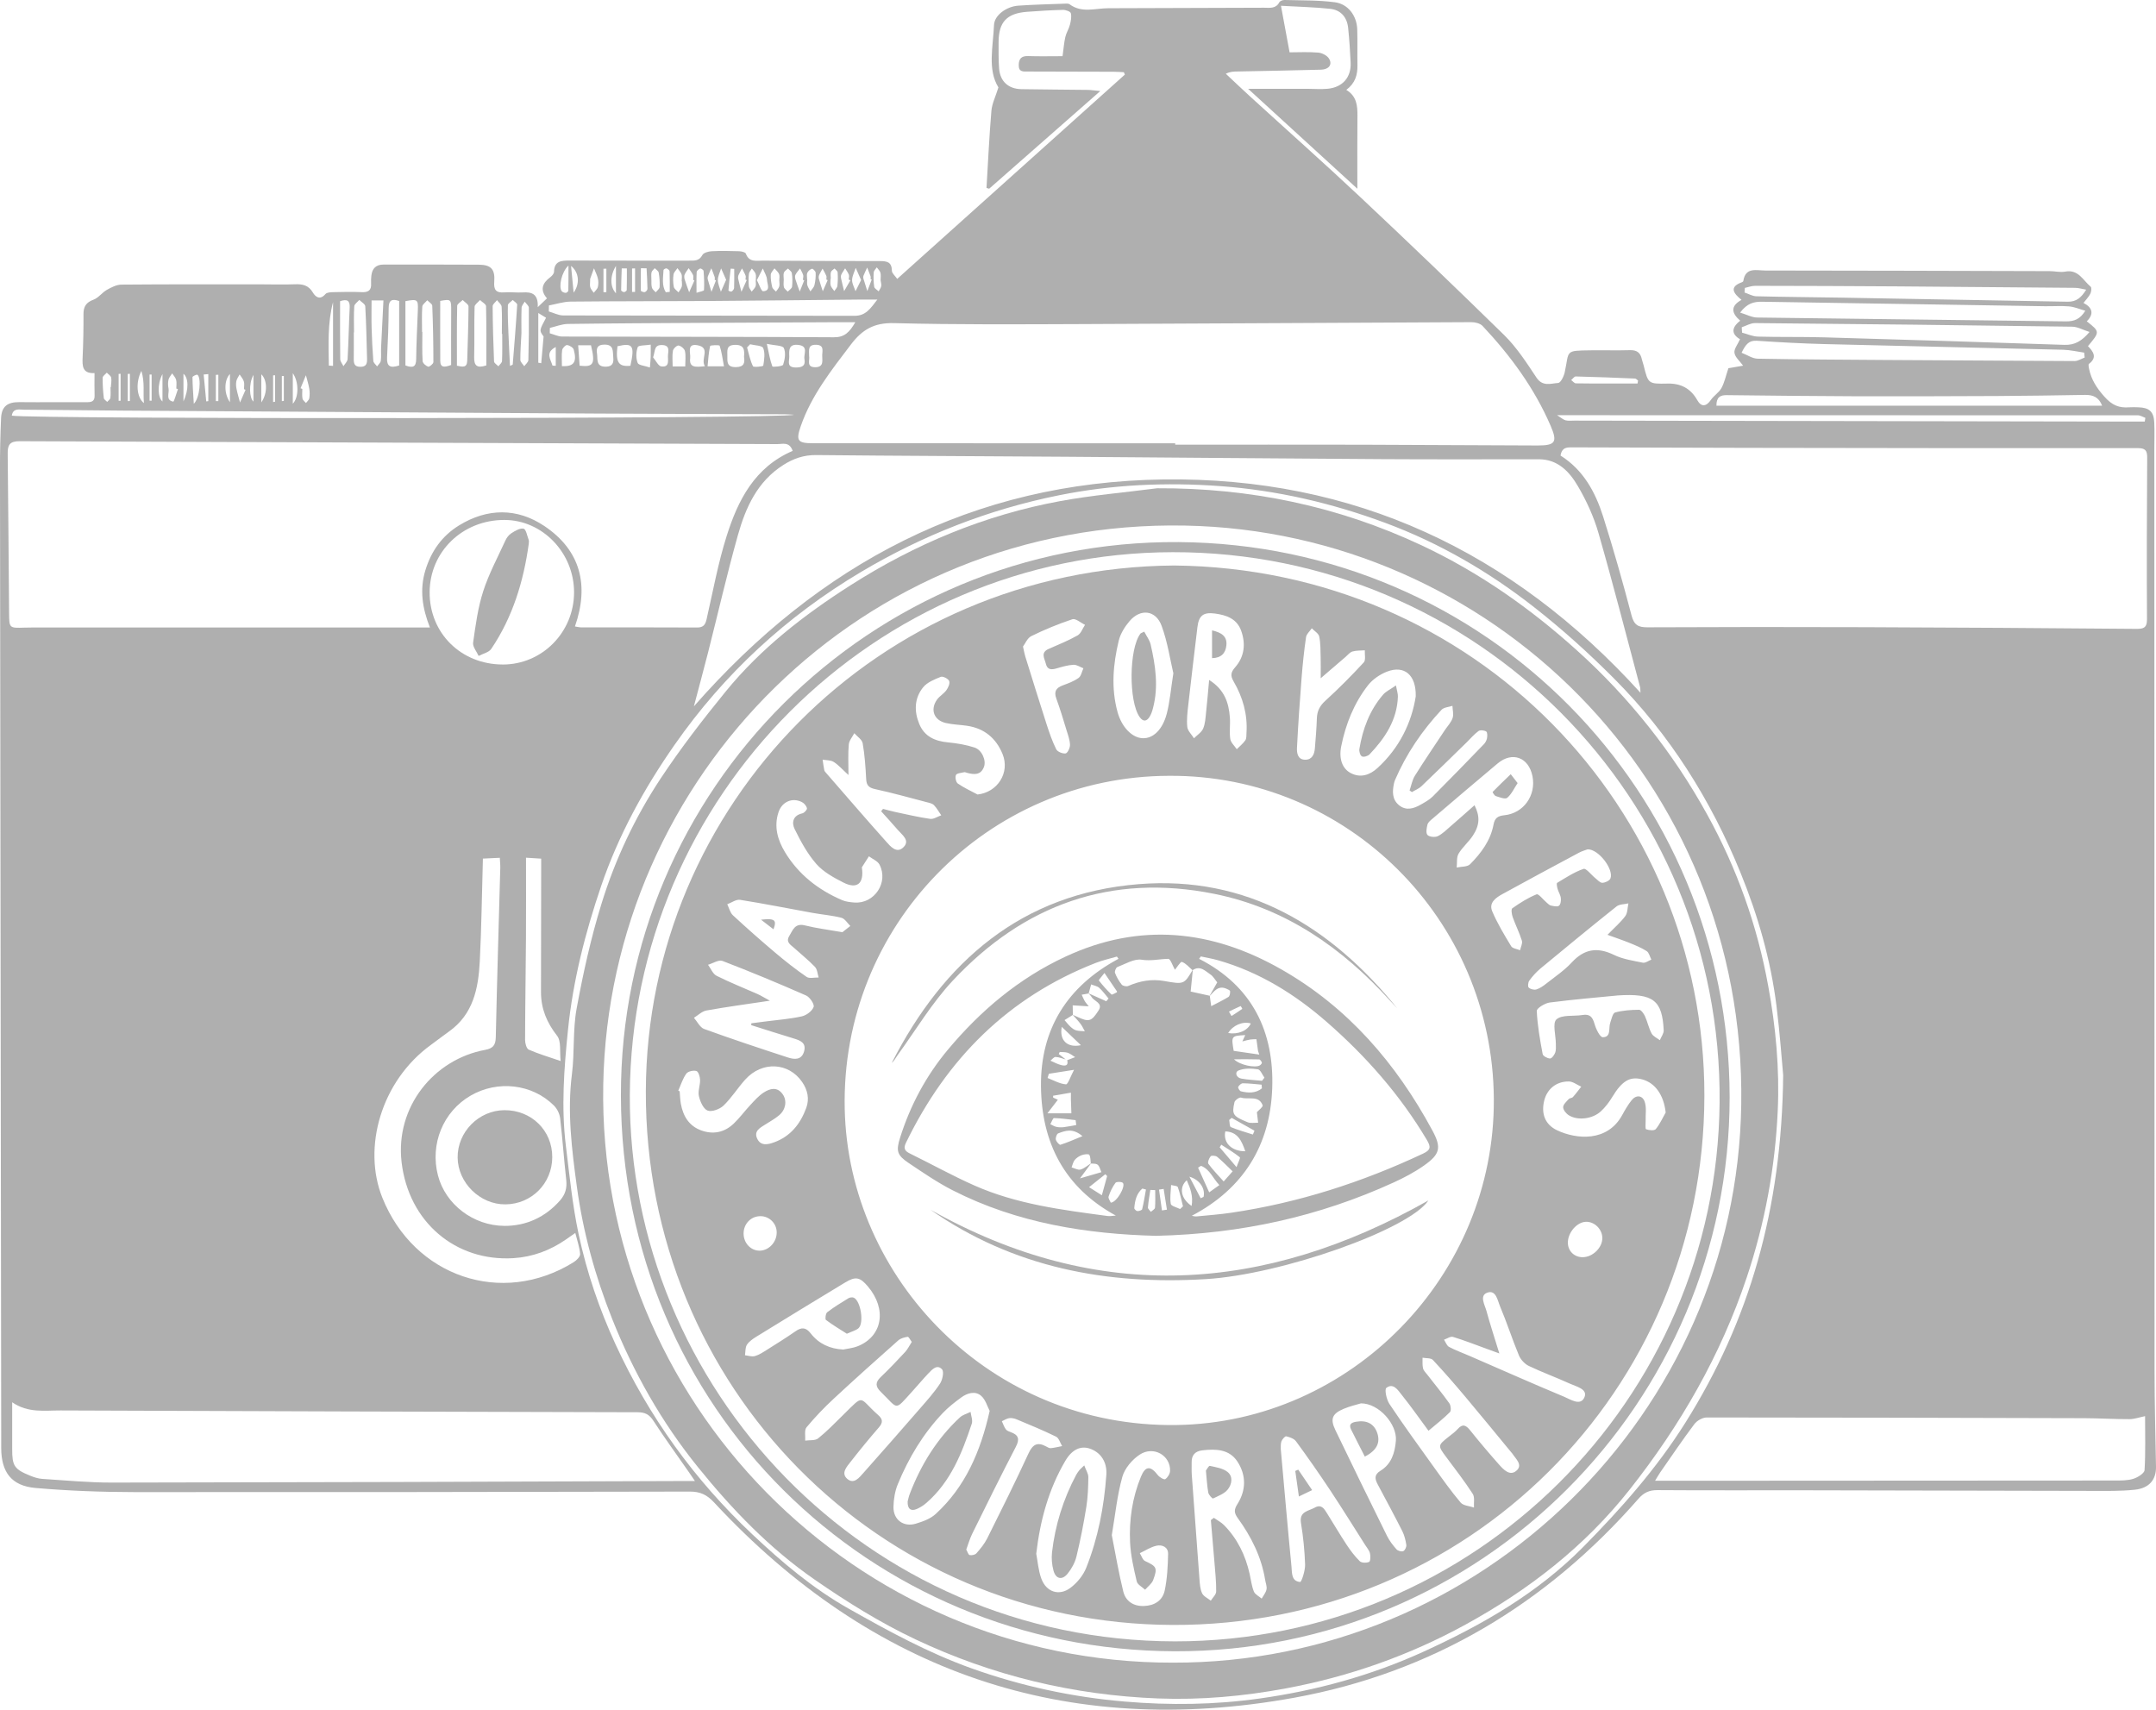 <?xml version="1.0" encoding="UTF-8" standalone="no"?><!DOCTYPE svg PUBLIC "-//W3C//DTD SVG 1.1//EN" "http://www.w3.org/Graphics/SVG/1.1/DTD/svg11.dtd"><svg width="100%" height="100%" viewBox="0 0 4480 3553" version="1.1" xmlns="http://www.w3.org/2000/svg" xmlns:xlink="http://www.w3.org/1999/xlink" xml:space="preserve" xmlns:serif="http://www.serif.com/" style="fill-rule:evenodd;clip-rule:evenodd;stroke-linejoin:round;stroke-miterlimit:2;"><g><g><path d="M1117.43,638.28l19.14,-18.28c-15,-17.41 -9.82,-31.54 6.84,-43.94c3.54,-2.63 7.71,-7.37 7.8,-11.22c0.51,-22.28 14.85,-23.48 31.88,-23.42c83,0.33 166,0.13 249,0.18c10.73,0 20.72,1 27.33,-11.56c2.56,-4.86 12.62,-7.65 19.45,-8c18.83,-1 37.77,-0.61 56.65,0c5,0.16 13.17,1.94 14.3,5c6.74,18.48 21.81,14.53 35.35,14.61c81,0.46 162,1 243,0.88c14.93,0 24.88,1.84 25.11,20.07c0.07,5.38 6.77,10.67 11.07,16.94l473,-424.5l-2,-5c-7,-0.32 -13.94,-0.9 -20.91,-0.93c-59.393,-0.22 -118.783,-0.377 -178.17,-0.47c-9.53,0 -19.63,1.58 -19.42,-13.29c0.19,-13.43 5.58,-19.32 19.64,-18.83c23.44,0.8 46.93,0.21 71.43,0.21c2.06,-14.92 3,-27.64 5.79,-39.93c2,-8.69 7.26,-16.6 9.5,-25.27c2,-7.82 3.8,-16.69 1.88,-24.12c-0.93,-3.58 -10.65,-7 -16.31,-6.87c-24.93,0.59 -49.87,2.11 -74.75,4c-42.14,3.25 -58.88,21.27 -59,63c0,18.21 -0.33,36.49 1.05,54.62c2,26.94 19.18,42.67 46.42,43.13c45.88,0.79 91.77,0.92 137.66,1.52c6.89,0.09 13.77,1.2 26.22,2.36l-230.91,202.98l-5.57,-1.6c3.23,-53.46 5.67,-107 10.19,-160.33c1.28,-15 8.65,-29.52 14.57,-48.6c-23,-37.07 -11.06,-84.2 -9.16,-129.69c0.86,-20.6 26.33,-38.46 50.22,-40.15c31.62,-2.24 63.35,-2.91 95,-4.1c4,-0.15 9.13,-0.8 11.9,1.26c25.19,18.74 53.08,8.26 80,8.17c108,-0.367 215.98,-0.717 323.94,-1.05c11.9,0 24.51,2.59 31.88,-11.39c1.45,-2.74 7.05,-4.77 10.67,-4.67c34.95,1 70.21,0.14 104.73,4.71c27.72,3.66 45.54,28.37 46.42,56.25c0.79,24.93 0,49.91 0.46,74.85c0.36,20 -4.85,37.31 -23.16,51c21.69,13 23.37,33 23.14,54.41c-0.52,49 -0.17,98 -0.17,151l-227,-207.67l123,0c14.16,0 28.44,1.27 42.47,-0.11c30.9,-3 48.91,-23.77 47.56,-54.21c-1.08,-24.21 -2.71,-48.43 -5.22,-72.53c-2.3,-22 -15.25,-36.94 -37.16,-39.34c-31.89,-3.49 -64.1,-4.14 -102.39,-6.36c6.15,33.26 11.47,62 17.91,96.75c18.54,0 39.22,-1.16 59.66,0.58c7.95,0.68 18.4,6.06 22.32,12.55c7.46,12.33 -0.38,22.5 -16.65,22.94c-58,1.55 -116,2.57 -174,3.75c-7.2,0.15 -14.4,0 -23.84,4.7c16.81,15.74 33.44,31.67 50.45,47.19c76.22,69.58 153.43,138.11 228.64,208.77c100.733,94.633 200.487,190.3 299.26,287c26.13,25.74 46.7,57.62 67.16,88.45c12.86,19.38 29.94,12.11 45.22,11.13c5.07,-0.33 11.65,-13.71 13.47,-22c10,-45.74 -1.06,-45.07 54.73,-45.83c27,-0.37 54,0.48 81,-0.3c13.95,-0.41 21.54,5.14 24.44,18.37c1,4.59 2.79,9 3.93,13.56c9.45,38 9.43,38.36 49.87,37.51c27.58,-0.59 47.88,10.26 61.46,34.35c8.27,14.69 18.58,13.81 28.2,-0.27c6.2,-9.06 16.88,-15.31 22.06,-24.74c6.34,-11.53 9,-25.07 14.49,-41.26l30.56,-5.3c-7,-9.63 -16.69,-17.5 -18,-26.62c-1.22,-8.12 6.82,-17.63 11.58,-28.33c-17.19,-9.95 -19.31,-23.34 0.43,-38.51c-17.36,-14.85 -21.76,-29.77 2.64,-43.28c-17.14,-13.82 -26.05,-26.89 0.73,-36.57c1.17,-0.42 2.82,-1.55 3,-2.55c4.41,-29.61 27.3,-21.89 45.44,-21.87c197.06,0.213 394.123,0.63 591.19,1.25c10.78,0 21.94,3 32.26,1c27.47,-5.19 37.09,18.27 52.92,31.4c2.34,1.93 1.35,10.37 -0.7,14.51c-3.22,6.5 -8.65,11.89 -14.23,19.18c18.5,9.51 22.5,22.75 6.83,38.19c27.46,21.74 27.46,21.74 2.43,51.6c10.84,11.12 20.12,23.34 2.09,36.86c-1.68,1.26 -0.42,7.23 0.34,10.83c4.72,22.25 15.6,39.08 31.5,57c16.43,18.51 30.77,24.08 52.27,22.4c6.066,-0.31 12.144,-0.31 18.21,0c22.79,0.54 32.35,8.92 33.39,31.34c0.87,18.85 0.12,37.76 0.13,56.65c0.107,637.78 0.263,1275.55 0.47,1913.32c0,66.75 1.78,133.51 3,200.26c0.49,26.7 -13.75,44.67 -44.21,47.84c-29.34,3.05 -59.14,2.45 -88.73,2.41c-198.407,-0.273 -396.813,-0.69 -595.22,-1.25c-102.58,-0.18 -205.17,0.42 -307.75,-0.36c-17.24,-0.13 -28.52,5.33 -39.72,18.15c-191.36,218.87 -429.74,361.42 -715,413.27c-474.26,86.21 -877.4,-52.74 -1205.76,-406c-14.7,-15.82 -28.73,-22.42 -50.08,-22.37c-384.667,0.9 -769.333,1.257 -1154,1.07c-68.63,-0.08 -137.46,-2.67 -205.81,-8.59c-49.89,-4.33 -71.12,-32.85 -71.19,-83c-0.933,-678.32 -1.793,-1356.61 -2.58,-2034.87c-0.04,-35.06 0.71,-70.12 2.25,-105.18c1.11,-24.56 13.39,-33.67 38,-33.41c47.23,0.48 94.47,-0.11 141.71,0.09c10,0 15,-3.17 14.63,-13.93c-0.5,-14.76 -0.13,-29.56 -0.13,-46.52c-25.73,1.31 -25.52,-15.17 -24.68,-33.5c1.36,-29.65 1.87,-59.37 1.74,-89c-0.07,-15.6 5.41,-24.41 20.8,-30.06c10.36,-3.8 17.86,-14.79 27.84,-20.44c9.26,-5.25 20.09,-10.78 30.27,-10.87c96.5,-0.84 193,-0.55 289.52,-0.56c23.62,0 47.27,0.81 70.86,-0.14c16,-0.65 28.39,1.94 37.46,17.27c5.56,9.4 14.89,16.11 26,3.09c3,-3.57 11,-3.87 16.8,-4c19.56,-0.46 39.17,-0.86 58.7,0c13.73,0.64 20.35,-3.92 19.39,-18.15c-0.293,-5.396 -0.106,-10.807 0.56,-16.17c1.65,-15 9.84,-23.07 25.34,-23c66,0.06 132,-0.18 198,0.28c25.26,0.17 34,9.37 32,35.34c-1.31,16.95 3.65,23.52 20.8,22.19c12.73,-1 25.66,0.85 38.42,0.09c18.77,-1.17 32.5,2.9 31.15,30.6Zm529.68,298.72c-6.71,-19.67 -20.92,-14.08 -31.82,-14.12l-1574.54,-6c-20.95,-0.1 -25,8.12 -24.77,25.8c1.22,110.62 1.94,221.25 2.92,331.88c0.27,30.75 0.42,30.74 32,29.7c5.367,-0.173 10.733,-0.26 16.1,-0.26l826.38,-0c-16,-40.39 -21.63,-78.85 -9.51,-118.77c12.12,-39.92 34.69,-71.68 69.93,-93.36c59.1,-36.36 121,-36.6 177.5,1.36c75.09,50.42 93.37,122.89 63.38,208.6c5.3,0.81 9.14,1.9 13,1.9c80.28,0.09 160.56,-0.17 240.84,0.28c13,0.07 17.11,-5.69 19.76,-17.31c13.15,-57.73 23.83,-116.31 41.59,-172.63c23.53,-74.49 58.05,-143.14 137.24,-177.07Zm1595.52,9.68c47.26,29.6 72.35,75.76 88.48,126.55c21.6,68 41,136.77 59.13,205.79c5.25,20 14,24.66 33.16,24.57c150.48,-0.713 300.963,-0.797 451.45,-0.25c187.56,0.667 375.113,1.833 562.66,3.5c14.41,0.11 23.89,-0.38 23.77,-19.86c-0.68,-112 -0.27,-224 0.41,-336.06c0.09,-14.8 -3.93,-19.68 -19.39,-19.67c-269.92,0.16 -539.843,-0.037 -809.77,-0.59c-121.46,-0.167 -242.927,-0.5 -364.4,-1c-11.13,-0.03 -22.33,-0.98 -25.5,16.99l-0,0.03Zm-800.63,-25.46l-0,2.88c129.53,-0 259.06,-0.23 388.59,0.06c121.43,0.28 242.86,1.33 364.29,1.58c36.91,0.08 41.87,-6.82 27.38,-40.49c-33.71,-78.33 -83.46,-146.1 -141.54,-207.88c-5,-5.37 -15.54,-7.94 -23.49,-7.9c-269.83,1.09 -539.65,3 -809.47,4c-130.17,0.5 -260.39,1.39 -390.49,-2c-40.85,-1 -65.59,13.46 -89,44.27c-40.45,53.33 -82.06,105.51 -104.31,169.76c-10.48,30.24 -6.65,35.58 25.15,35.6c251,0.16 501.963,0.2 752.89,0.12Zm-1000.17,546.64c259.8,-296.32 579.82,-466.21 975.89,-471.53c395.56,-5.31 724,148.92 991.06,443.3c-0.4,-6 -0.11,-9.17 -0.87,-12c-28.5,-106.71 -55.89,-213.74 -86.39,-319.88c-9.76,-34 -25,-67.21 -42.9,-97.72c-17.43,-29.68 -41.37,-55.65 -81.08,-55.65c-107.95,0 -215.9,0.42 -323.84,-0.24c-220.58,-1.34 -441.15,-3.4 -661.73,-5c-172,-1.21 -344,-1.76 -516,-3.5c-25.62,-0.26 -47,7.13 -68.2,20.55c-54.1,34.33 -78.34,88.41 -94.53,146.07c-22.57,80.34 -41.15,161.81 -61.7,242.72c-9.61,37.72 -19.8,75.26 -29.71,112.88Zm-1416.5,1446.23c-0,35 0.11,65.83 -0,96.68c-0.17,35.32 4.19,42.4 37.09,55.74c8,3.26 16.71,6.19 25.26,6.74c48.38,3.12 96.81,7.77 145.21,7.7c394.16,-0.547 788.313,-1.627 1182.46,-3.24l28.69,0c-6.28,-9.2 -9.57,-14.1 -12.94,-18.94c-24.65,-35.43 -50.08,-70.36 -73.58,-106.53c-8.49,-13.06 -17.53,-17.44 -32.74,-17.47c-399.547,-0.907 -799.1,-2.143 -1198.66,-3.71c-33.28,-0.13 -67.54,5.85 -100.79,-16.97Zm3413.72,163.07l30.75,0c308.36,-0.127 616.727,-0.297 925.1,-0.51c12.76,0 26.17,0.18 38.07,-3.56c9.1,-2.86 22.84,-11.39 23.25,-18.08c2.26,-37.28 1.08,-74.76 1.08,-112.11c-11.77,2.38 -22.1,6.2 -32.44,6.23c-31,0.11 -62,-1.86 -93,-2c-261.807,-0.827 -523.62,-1.32 -785.44,-1.48c-8.72,0 -20.29,6.6 -25.68,13.78c-24.69,32.86 -47.68,67 -71.21,100.75c-2.89,4.25 -5.39,8.75 -10.48,16.98Zm266.25,-842.92c-2.86,-30.37 -6.81,-87.36 -13.9,-143.95c-12,-95.6 -38.48,-187.57 -74.75,-276.73c-61.53,-151.24 -147.17,-287.29 -262.41,-403.13c-52.41,-52.68 -108,-102.82 -166.5,-148.65c-93.79,-73.54 -196.6,-133.29 -308.67,-175c-110.92,-41.24 -225.27,-67.88 -343.85,-76.61c-112.72,-8.29 -224.38,-3.16 -335,19.11c-146,29.37 -282.7,83 -410.83,159.17c-155.07,92.2 -284.81,211.93 -387.75,359.49c-63.34,90.8 -116.59,187.76 -152.51,293.31c-33.07,97.17 -58.41,196.2 -68.84,298.44c-8.21,80.38 -14.37,161.1 -4.41,241.81c7.52,61 13.6,122.51 26.32,182.51c16.84,79.38 43,156.26 77.13,230.3c69.11,149.89 163.56,280.86 283.92,394.16c61.85,58.22 125.49,112.25 200,154.31c82.6,46.63 165.44,91.93 255,124c102.877,36.828 210.113,60.104 319,69.24c93.59,8 186.84,6.71 279.53,-6.28c118,-16.52 232.37,-47.75 341,-97.32c121.79,-55.57 236.88,-121.29 332.26,-217.93c78.4,-79.44 152,-162.61 211.54,-257.19c133.86,-212.62 200.75,-445.04 203.72,-723.06Zm-2701.88,-450c-2.09,73.14 -2.9,143.24 -6.45,213.2c-2.86,56.25 -13.43,110.34 -64.16,146.23c-12.66,9 -24.84,18.58 -37.4,27.69c-103.88,75.31 -142.54,213.9 -100.91,317.61c65.75,163.83 247.81,226.73 397.27,134.13c6,-3.73 14,-11.52 13.64,-16.92c-1,-14.09 -6,-27.91 -10,-44c-8.4,5.87 -13.83,9.69 -19.29,13.47c-32.86,22.83 -69.32,36.42 -109.13,38.92c-119.99,7.43 -217.99,-74.77 -232.54,-199.57c-13.38,-115.1 67.36,-213.64 173.52,-233.23c16.31,-3 21.88,-9.62 22.24,-26.41c2.54,-117.31 6.17,-234.61 9.34,-351.91c0.17,-6.4 -0.6,-12.81 -1,-20.87l-35.13,1.66Zm41.08,-403.3c81.68,0.2 148.06,-66.71 148.35,-149.56c0.28,-82.39 -65.66,-151 -145.1,-150.89c-86.77,0.08 -154.75,66 -155,150.39c-0.3,84.93 65.32,149.81 151.75,150.03l-0,0.03Zm3.41,1166.57c45.83,0.26 85.4,-18.34 115.69,-52.76c11.15,-12.67 14.84,-25.82 13,-42.48c-4.79,-42.8 -7.66,-85.82 -12.69,-128.6c-1.399,-9.769 -5.816,-18.861 -12.63,-26c-45.24,-45.34 -117.49,-53.5 -173.65,-20.71c-57,33.26 -84.42,100.54 -67.6,165.65c15.57,60.32 73.65,104.5 137.88,104.87l-0,0.03Zm2571.28,-1867.44c0.24,3.75 0.48,7.49 0.71,11.24c11,2.86 21.88,7.89 32.92,8.19c45.82,1.24 91.7,0.23 137.52,1.53c166.367,4.753 332.727,9.957 499.08,15.61c21.94,0.78 36.42,-8 52.44,-26.77c-13.73,-4.36 -24.75,-10.81 -35.87,-11c-219.747,-3.067 -439.507,-5.563 -659.28,-7.49c-9.15,-0.04 -18.35,5.68 -27.52,8.69Zm-3.35,-30.47c13.55,4.09 24.39,10.1 35.32,10.25c213.83,3 427.67,5.06 641.49,8c17.24,0.24 29.58,-4.43 40.44,-22.13c-12.3,-3.44 -22.82,-8.1 -33.66,-9c-16.72,-1.44 -33.67,-0.11 -50.52,-0.36c-195.6,-2.927 -391.197,-6.027 -586.79,-9.3c-17.65,-0.37 -31.57,2.99 -46.28,22.54Zm-2475.24,-14.86l-0.22,12.49c10,2.89 20,8.26 30,8.29c201.76,0.53 403.52,0.25 605.29,0.76c23.5,0.06 33.11,-15.19 47.42,-33.79c-12.93,0 -21.55,-0.07 -30.17,0c-107.25,1 -214.5,2.27 -321.75,3c-95.13,0.62 -190.26,0.26 -285.39,1.26c-15.07,0.15 -30.11,5.25 -45.18,7.99Zm2478.31,98.33c12,4.65 22.55,12.13 33.24,12.33c88.89,1.67 177.8,2.07 266.71,2.69c130.667,0.92 261.313,1.663 391.94,2.23c7,0 14,-4.73 20.95,-7.26c-0.353,-3.42 -0.687,-6.84 -1,-10.26c-14.55,-2.06 -29.06,-5.59 -43.65,-5.95c-165.06,-4.16 -330.13,-7.58 -495.18,-11.8c-47.12,-1.2 -94.23,-3.74 -141.27,-6.91c-16.08,-1.08 -23.24,7.04 -31.74,24.93Zm-2476.34,-51.65l-0.2,11.19c8.68,2.36 17.34,6.76 26,6.78c188.14,0.61 376.28,0.33 564.42,1.49c22.29,0.14 32.41,-10.54 44.5,-31.28c-16.89,0 -30,-0.05 -43.21,0c-91.04,0.427 -182.08,0.877 -273.12,1.35c-93.66,0.54 -187.33,0.92 -281,2.23c-12.47,0.19 -24.91,5.37 -37.39,8.24Zm-1118.04,182.34c35.35,7.35 1614.71,6.83 1625.19,-1.9c-7.61,-0.41 -13.49,-1 -19.38,-1c-129.56,-0.5 -259.11,-0.68 -388.66,-1.43c-328.62,-1.9 -657.237,-3.947 -985.85,-6.14c-68.82,-0.45 -137.64,-1.57 -206.47,-1.92c-9.54,-0.06 -22.36,-3.68 -24.83,12.39Zm4343.53,-20.63c-6.84,-18 -19.24,-22.75 -35.55,-22.48c-60.68,1 -121.37,2 -182.07,2.32c-97.12,0.5 -194.24,0.68 -291.36,0.54c-90.34,-0.28 -180.68,-1.38 -271,-2.37c-13.48,-0.15 -21.62,4.08 -21.46,22l801.44,-0.01Zm-742.39,-244.84l-0.6,9.55c8.17,2.74 16.29,7.65 24.53,7.86c58.61,1.47 117.25,1.82 175.88,2.82c157,2.667 314,5.49 471,8.47c18.26,0.37 28.25,-8.67 38.47,-25c-9,-1.58 -15.85,-3.79 -22.75,-3.86c-122.667,-1.167 -245.313,-2.167 -367.94,-3c-99.08,-0.667 -198.163,-1.053 -297.25,-1.16c-7.12,-0.03 -14.23,2.81 -21.34,4.32Zm831,277.77l1.2,-7.72c-5.18,-1.84 -10.36,-5.28 -15.54,-5.28c-400.15,-0.25 -800.3,-0.23 -1206.85,-0.23c9,5.59 13.1,9.51 17.85,10.67c5.74,1.41 12.06,0.56 18.13,0.57l1155.71,2c9.827,0.007 19.653,0.003 29.48,-0.01l0.02,0Zm-3363.67,906.31c-0,57.65 0.28,112.12 -0.07,166.58c-0.46,70.73 -1.65,141.45 -1.84,212.18c-0,6.92 2.9,18 7.59,20.06c19.41,8.67 40,14.64 66.3,23.7c-2.28,-19.63 1.57,-41 -7.35,-52.43c-21.51,-27.49 -33.49,-56.35 -33.47,-90.68c0.04,-84.873 0.163,-169.747 0.37,-254.62l-0,-22.83l-31.53,-1.96Zm-357.36,-1091.5l-0.46,0c-0,18.15 0.17,36.31 -0.06,54.47c-0.13,9.72 1,16.87 13.76,16.93c12.76,0.06 14.1,-7.39 13.83,-16.93c-1,-36.27 -1.65,-72.57 -3.7,-108.79c-0.27,-4.65 -8,-8.87 -12.35,-13.29c-3.67,4.38 -10.21,8.56 -10.52,13.17c-1.23,18.07 -0.5,36.28 -0.5,54.44Zm106.81,-65.08l-0,133.64c16,6 22.12,2.66 22.32,-12.92c0.42,-33.67 2.11,-67.33 3.44,-101c0.91,-23.25 -0.34,-24.31 -25.76,-19.72Zm168.11,133.56c-0,-41.46 0.4,-82.26 -0.58,-123c-0.1,-4.39 -8.19,-8.58 -12.58,-12.86c-3.92,4.69 -11.12,9.28 -11.26,14.08c-1,34.84 -0,69.73 -0.84,104.58c-0.41,17.27 5.43,23.85 25.26,17.2Zm-133.56,-69.58l0.62,0c-0,20.22 -0.68,40.49 0.54,60.64c0.26,4.32 6.78,10 11.56,11.59c2.49,0.81 10.81,-6 10.82,-9.45c-0,-39.067 -0.783,-78.13 -2.35,-117.19c-0.16,-3.94 -6.77,-7.61 -10.38,-11.41c-3.61,4.41 -10,8.62 -10.32,13.26c-1.25,17.44 -0.49,35.03 -0.49,52.56Zm-47.55,69.69l-0,-133.9c-14.87,-5.09 -21.73,-2.21 -21.83,14.59c-0.21,34.3 -1.54,68.61 -3.32,102.86c-0.98,18.45 6.7,22.6 25.13,16.45l0.02,0Zm85.28,-134.12c-0,42.89 -0.14,83.69 0.08,124.49c0.08,14.69 8.8,13.7 22.61,8.64c-0,-36.74 -0.26,-74.21 0.09,-111.68c0.22,-24.97 -0.13,-25.55 -22.8,-21.45l0.02,0Zm34.75,134.66c11.27,2.17 20.93,5.16 21.34,-10.28c1,-37.62 2.61,-75.24 2.71,-112.86c-0,-4.46 -7.87,-8.93 -12.1,-13.39c-4,4 -11.34,8 -11.43,12.17c-0.86,40.92 -0.52,81.85 -0.52,124.36Zm-177.41,-135.69c-0,20.73 -0.42,38.91 0.11,57.06c0.66,22.91 1.74,45.82 3.55,68.67c0.31,4 5.11,7.61 7.83,11.41c2.68,-3.83 7.14,-7.41 7.68,-11.52c1.22,-9.29 0.2,-18.86 0.64,-28.29c1.48,-32.06 3.2,-64.1 4.88,-97.33l-24.69,0Zm271.5,69.58l-0.74,0c-0,-18.81 0.66,-37.65 -0.46,-56.39c-0.29,-4.78 -6.23,-9.21 -9.58,-13.8c-3.18,4.22 -9.13,8.46 -9.1,12.66c0.24,38.26 1.29,76.52 2.9,114.74c0.15,3.51 5.9,6.78 9,10.15c2.65,-3.65 7.42,-7.21 7.58,-11c0.83,-18.73 0.4,-37.56 0.4,-56.36Zm-336.91,-68c-0,40.95 -0.24,80.69 0.31,120.42c0.07,4.93 4.35,9.8 6.68,14.7c3,-4.93 8.33,-9.74 8.62,-14.82c2,-35.65 2.59,-71.38 4.35,-107c0.71,-14.67 -5.2,-18.19 -19.96,-13.33l-0,0.03Zm376.84,66.48c-0.94,19.44 -2.39,37.53 -2.27,55.61c-0,4.37 5.27,8.71 8.12,13.06c3,-4.26 8.42,-8.45 8.54,-12.79c1.013,-36.213 1.347,-72.433 1,-108.66c-0,-4.26 -5.59,-8.47 -8.59,-12.69c-2.26,4.15 -6.3,8.23 -6.47,12.47c-0.74,18.06 -0.33,36.19 -0.33,52.97l-0,0.03Zm-23.81,68c3.65,-1.78 5.66,-2.24 5.71,-2.86c3.35,-41.4 6.75,-82.8 9.28,-124.25c0.19,-3.09 -6,-6.57 -9.25,-9.87c-3.53,3.64 -10,7.18 -10.1,10.92c-0.58,18.79 0.31,37.63 1.05,56.44c0.9,22.89 2.16,45.75 3.31,69.63l-0,-0.01Zm2343,36.61c0.33,-2.08 0.67,-4.15 1,-6.23c-2.05,-1.42 -4.06,-4 -6.18,-4.08c-41.06,-1.74 -82.13,-3.38 -123.21,-4.36c-3.1,-0.08 -6.32,4.88 -9.48,7.5c3.25,2.38 6.45,6.75 9.75,6.83c26.28,0.57 52.58,0.33 78.87,0.34l49.25,0Zm-1809.25,-82.46c4.44,20.17 6.6,34.06 11.46,46.93c0.63,1.65 21.27,-0.07 22.42,-3.58c3.57,-10.87 5.84,-25.06 1.4,-34.59c-2.67,-5.71 -18.83,-5.12 -35.28,-8.76Zm-34.8,0.94l-6.28,6.56c3.77,13.18 6.33,27 12.26,39.07c1.29,2.64 21.09,0.47 21.39,-1.32c2,-12.06 4.13,-25.86 -0.19,-36.5c-2.18,-5.39 -17.69,-5.38 -27.18,-7.81Zm-875.34,44.26l8.75,0.59l-0,-132.56c-11.51,43.66 -9.38,87.84 -8.75,131.97Zm956.76,-18.72c0.1,9.67 -5.8,22.23 12.66,22.64c13,0.3 21.69,-2.78 18.84,-17.54c-2,-10.46 9.24,-26.92 -12.79,-29.32c-20.16,-2.24 -19.2,10.83 -18.71,24.22Zm-94,0.24c1.12,-13.8 0.61,-24.93 -18.93,-24.56c-18.56,0.35 -15.59,11.81 -15.74,23.05c-0.17,12.61 -1.07,23.56 18,23.16c17.08,-0.39 18.49,-8.8 16.61,-21.68l0.06,0.03Zm-305.4,-5.84c1.48,11.77 -2.46,26.72 18,26.63c14.55,-0.06 16.85,-8.49 15.63,-19.6c-1.3,-11.82 2,-26.59 -18.58,-26.28c-14.71,0.19 -16.85,7.42 -15.1,19.22l0.05,0.03Zm69.27,24.71c9.28,-42.06 5.12,-48.14 -26.89,-40.55c-4.04,33.21 2.12,43.12 26.84,40.52l0.05,0.03Zm194.44,1.13c-3,-15.84 -4.64,-29.73 -9,-42.74c-0.65,-2 -19.38,-1.26 -19.79,0.51c-3.13,13.48 -3.77,27.53 -5.27,42.23l34.06,0Zm-39.6,-0.17c-10.06,-15.27 13.18,-38.54 -15.75,-43.68c-22.48,-4 -13.64,16.11 -14.88,26.79c-2.45,20.44 11.41,18.82 30.58,16.82l0.05,0.07Zm-263.37,-43.55c1.1,15.68 2,29.28 3,42.43c29.14,3.42 32.88,-3.76 23.64,-42.43l-26.64,0Zm-71.85,-18.39c-9.16,-12.26 -9.16,-12.26 5.12,-38.81l-16.14,-9.89l-0,103.31l6.1,1.08c1.44,-16.26 2.87,-32.52 4.92,-55.69Zm222.57,17.1c-10.77,1.78 -25.36,1 -26.92,5.1c-3.71,9.82 -4,23 -0.21,32.75c2,5.18 15.21,6 25.48,9.59c0.77,-10.22 1.42,-16.1 1.6,-22c0.22,-7.22 0.05,-14.46 0.05,-25.44Zm329.16,23.35c2,8.27 -6.75,23.88 13.19,23.52c18.41,-0.33 13.67,-14.87 14,-25.27c0.28,-9.11 4.35,-20.91 -12.66,-21.34c-17.81,-0.49 -14.42,11.42 -14.53,23.09Zm-257.41,21.86c-0,-12 1.49,-22.31 -0.61,-31.8c-1.08,-4.89 -8.11,-10.76 -13.25,-11.65c-3.36,-0.59 -10.94,6.42 -11.73,10.89c-1.8,10.18 -0.57,20.88 -0.57,32.56l26.16,0Zm-66.79,-18.86c5.66,6.6 10.73,18.08 17.11,18.87c18.79,2.31 12.74,-14.36 13.85,-24.28c1,-8.74 3.66,-19.45 -11.76,-20.11c-17.82,-0.77 -14.28,11.58 -19.2,25.52Zm-189.46,18.3c25,1.16 31.57,-8.37 24.56,-34.37c-1.17,-4.32 -8.8,-8.89 -13.87,-9.45c-3.15,-0.34 -9.61,6.31 -10.2,10.44c-1.49,10.5 -0.49,21.28 -0.49,33.38Zm-937.95,43.85l0.64,0c0.37,-6.73 1.93,-13.7 0.66,-20.11c-0.76,-3.84 -5.92,-6.81 -9.1,-10.17c-3,3.52 -8.54,7 -8.59,10.58c-0.052,14.154 0.773,28.298 2.47,42.35c0.31,2.81 4.58,5.19 7,7.77c2.3,-2.73 6.19,-5.25 6.59,-8.23c0.99,-7.27 0.33,-14.77 0.33,-22.19Zm280.53,5.36l-3.2,-1.37c-0,-5.39 1.19,-11.15 -0.32,-16.09c-1.6,-5.23 -5.76,-9.69 -8.8,-14.49c-2.35,4.59 -5.73,9 -6.77,13.84c-0.946,5.335 -0.82,10.805 0.37,16.09c1.91,9.54 4.77,18.9 7.23,28.33l11.49,-26.31Zm-140.41,-1.6l-3.44,-1c-0,-6.05 1.11,-12.39 -0.34,-18.08c-1.23,-4.87 -5.4,-9 -8.26,-13.46c-2.67,4.36 -6.63,8.42 -7.69,13.14c-1.185,5.966 -1.144,12.111 0.12,18.06c2,9.92 -6.74,24.4 9.9,27.47c1.57,0.26 6.39,-17.01 9.71,-26.13Zm856.47,-225.49c-0,4.68 -1,9.63 0.28,14c1.2,4.15 4.69,7.65 7.18,11.44c3,-3.95 7.41,-7.53 8.56,-11.95c1.4,-5.878 1.4,-12.002 -0,-17.88c-1.71,-7.25 -5.3,-14.06 -8.08,-21.07c-2.62,7.17 -5.29,14.32 -7.79,21.52c-0.41,1.16 -0.11,2.61 -0.15,3.94Zm-45.06,-31.12c-14.73,13.58 -20.59,44.44 -14,53.17c1.63,2.17 5.53,3.46 8.43,3.53c1.82,0 5.28,-2.89 5.32,-4.56c0.41,-15.81 0.25,-31.65 0.25,-52.13l-0,-0.01Zm-778.49,287.24c12.72,-12.26 15.82,-54.42 7.53,-60.28c-1.63,-1.16 -10.33,3.17 -10.31,4.91c0.19,17.13 1.53,34.25 2.78,55.37Zm1014.07,-255.19l-0.31,0c-0,-4.65 1.14,-9.71 -0.3,-13.86c-1.62,-4.68 -5.57,-8.55 -8.51,-12.78c-2.84,4.36 -7.48,8.47 -8.14,13.14c-1.247,8.573 -1.044,17.294 0.6,25.8c0.87,4.27 6.35,7.61 9.75,11.36c2.3,-3.89 5.38,-7.54 6.68,-11.75c1.12,-3.64 0.23,-7.91 0.23,-11.91Zm30.53,24.53c6.48,-2.25 15.39,-3.67 15.53,-5.67c0.87,-13.21 0.15,-26.57 -0.89,-39.81c-0.15,-2 -5.42,-5.54 -7.1,-4.94c-3,1.07 -7,4.64 -7.21,7.37c-0.74,13.22 -0.33,26.51 -0.33,43.05Zm125.42,-26.25c4.75,8.78 9.23,23.15 13,23c16.44,-0.82 8.33,-15.25 8.1,-23.49c-0.21,-8 -5.62,-15.9 -8.74,-23.84c-3.77,7.37 -7.53,14.78 -12.36,24.33Zm-21.08,-0.19l-2.65,-1.12c0.17,-2.66 1.19,-5.64 0.33,-7.9c-2,-5.25 -4.92,-10.14 -7.46,-15.18c-2.49,4.62 -5.29,9.11 -7.32,13.92c-0.963,2.512 -1.171,5.251 -0.6,7.88c2,9 4.44,17.91 6.71,26.86l10.99,-24.46Zm76.9,-1.39c-0,5.4 -1,11.08 0.35,16.09c1,3.57 5.2,6.25 8,9.32c3.12,-3.4 8.45,-6.53 8.92,-10.25c1.055,-9.388 0.894,-18.873 -0.48,-28.22c-0.48,-3.48 -5.18,-6.38 -8,-9.55c-2.94,2.82 -7.27,5.15 -8.48,8.57c-1.46,4.2 -0.33,9.32 -0.31,14.04Zm-185.65,2.25l-2.53,-1.19c-0,-3.36 1.05,-7.21 -0.22,-10c-2.34,-5.11 -6,-9.6 -9.18,-14.35c-2.87,4.37 -6.36,8.48 -8.38,13.22c-1.21,2.83 -0.88,6.86 0.06,10c2.76,9 6.16,17.89 9.31,26.81c3.653,-8.167 7.3,-16.33 10.94,-24.49Zm324.06,-0.22l-3.39,-1.85c0.16,-3.35 1.34,-7.09 0.24,-10c-1.79,-4.68 -5.07,-8.8 -7.72,-13.15c-2.73,4.38 -5.85,8.58 -8,13.21c-1.06,2.23 -0.94,5.4 -0.39,7.94c1.88,8.78 4.18,17.48 6.32,26.2l12.94,-22.35Zm-413.34,2.34c0.06,0.93 -0.49,7.22 1.08,12.92c1,3.63 5.14,6.38 7.88,9.52c2.82,-3.62 7.83,-7.11 8.05,-10.89c0.504,-10.07 -0.137,-20.165 -1.91,-30.09c-0.58,-3.4 -5.38,-6.09 -8.26,-9.11c-2.28,2.8 -5.74,5.3 -6.55,8.48c-1.14,4.38 -0.29,9.31 -0.29,19.17Zm-10.08,-27.38l-11.82,-0.22c-0.15,15.56 -0.49,31.13 -0.08,46.68c-0,1.18 5.76,3.56 8.2,2.93c2.44,-0.63 5.57,-4.42 5.54,-6.79c-0.16,-14.22 -1.14,-28.43 -1.84,-42.63l-0,0.03Zm-719,249.17l3.67,1.43c-0,6.69 -0.83,13.53 0.33,20c0.61,3.42 4.69,6.22 7.2,9.3c2.41,-3.24 6.31,-6.23 6.9,-9.77c1.095,-6.622 1.095,-13.378 -0,-20c-1.61,-9.45 -4.6,-18.67 -7,-28c-3.713,9.007 -7.413,18.01 -11.1,27.01l-0,0.03Zm1052.62,-226l0.21,0c-0,4 -0.84,8.24 0.22,11.94c1.28,4.5 4.16,8.56 6.34,12.81c2.91,-4.29 7.25,-8.22 8.4,-12.94c2.018,-8.421 2.883,-17.077 2.57,-25.73c-0.12,-3.08 -5.82,-8.87 -7.55,-8.39c-4.273,1.401 -7.811,4.457 -9.82,8.48c-1.68,3.87 -0.37,9.09 -0.37,13.75l-0,0.08Zm-1199.38,255.07l-0,-58.62c-11.78,11.84 -13.11,39.85 -0,58.62Zm65.21,0.4c13.93,-20.26 11.81,-47.57 -0,-58.41l-0,58.41Zm-243.91,1.41c-2.09,-22.7 2.11,-42.47 -5.27,-66.9c-12.28,23.65 -10.01,55.23 5.27,66.9Zm1372.06,-255.16l-2.86,-1c0.29,-3.31 1.54,-6.91 0.65,-9.88c-1.44,-4.81 -4.27,-9.2 -6.51,-13.77c-3.3,4.39 -7.24,8.47 -9.65,13.31c-1.31,2.61 -0.71,6.74 0.24,9.81c2.58,8.38 5.81,16.57 8.78,24.84l9.35,-23.31Zm-1289.95,251.77c11.74,-25.41 10.3,-49.46 -0,-57.49l-0,57.49Zm1448.61,-252c-0,-4.88 1,-10.48 -0.32,-15.46c-1.09,-4.12 -5,-7.5 -7.59,-11.21c-2.23,3.49 -6.14,6.86 -6.37,10.47c-0.754,9.977 -0.418,20.006 1,29.91c0.56,3.55 6,6.32 9.22,9.45c1.87,-3.6 4.65,-7 5.34,-10.83c0.69,-3.83 -0.72,-7.92 -1.28,-12.37l-0,0.04Zm-210.45,1.29l-0.14,0c-0,-4.7 1.29,-9.92 -0.34,-14c-1.83,-4.52 -6.3,-8 -9.62,-11.87c-2.7,4.32 -7.43,8.54 -7.67,13c-0.46,8.58 1,17.45 3,25.88c0.85,3.56 5.12,6.29 7.83,9.4c2.33,-3.45 5.52,-6.63 6.72,-10.43c1.2,-3.8 0.22,-7.99 0.22,-12.02l-0,0.04Zm-1010.92,255.35c12.47,-12.66 13,-44.84 -0,-63.42l-0,63.42Zm1180.85,-257l-11.2,-25.28c-2.69,8.41 -7.33,16.79 -7.5,25.26c-0.15,7.69 4.55,15.48 7.11,23.24l11.59,-23.22Zm22.07,-0.92l-2.35,-1c-0,-2 0.54,-4.23 -0.09,-6c-2.13,-6.07 -4.66,-12 -7,-18c-2.63,5.72 -5.44,11.37 -7.78,17.2c-0.623,1.951 -0.623,4.049 -0,6c2.55,8.62 5.38,17.17 8.11,25.74c3.02,-7.96 6.057,-15.94 9.11,-23.94Zm-91.51,1.15l-2.72,-1.2c-0,-2.67 0.79,-5.66 -0.16,-7.94c-2.12,-5.1 -5.1,-9.85 -7.74,-14.74c-2.5,4.6 -5.37,9 -7.35,13.87c-0.856,2.565 -0.891,5.334 -0.1,7.92c2.39,8.48 5.24,16.83 7.92,25.23l10.15,-23.14Zm-533.21,-29.55c2.11,22.2 3.7,38.86 5.29,55.52c13.44,-18.61 11.38,-42.01 -5.29,-55.52Zm339,6.17c-3.68,-0.27 -7.33,-0.62 -7.34,-0.54c-1.82,15.19 -3.46,30.39 -4.66,45.64c-0,0.54 5.22,2.72 6.6,1.87c2.38,-1.47 5,-4.68 5.16,-7.26c0.55,-12.61 0.27,-25.26 0.27,-39.71l-0.03,0Zm200.69,20.56l-0.48,0c-0,4.71 -1,9.72 0.29,14c1.29,4.28 4.9,7.72 7.5,11.54c2.23,-3.56 6,-6.95 6.4,-10.71c1.038,-9.364 1.202,-18.805 0.49,-28.2c-0.2,-2.82 -4.18,-5.37 -6.42,-8c-2.61,2.42 -6.61,4.43 -7.48,7.37c-1.25,4.31 -0.3,9.3 -0.3,14Zm-238.61,3.31l-2.61,-1c-0,-2 0.53,-4.23 -0.09,-6c-2.1,-6.13 -4.59,-12.13 -6.94,-18.18c-2.48,5.76 -5.13,11.45 -7.33,17.31c-0.586,1.957 -0.586,4.043 -0,6c2.4,8.64 5,17.2 7.61,25.8l9.36,-23.93Zm-207.8,-30c-12.76,20.59 -12.46,43.76 -0,56.86l-0,-56.86Zm22.64,5.1l-10.65,0c-0.5,15.19 -1.15,30.38 -1.21,45.56c-0,1.32 4,3.71 6,3.66c2,-0.05 5.53,-2.61 5.58,-4.14c0.48,-15.02 0.31,-30.04 0.31,-45.05l-0.03,-0.03Zm80.88,49.57l8.23,-0.82c-0,-14.22 0.27,-28.46 -0.3,-42.66c-0.08,-2.21 -3.74,-5.13 -6.34,-6.06c-1.59,-0.56 -6.18,2 -6.25,3.24c-0.77,15.79 -4.07,32.13 4.69,46.33l-0.03,-0.03Zm186.83,-24.21l0.17,0c-0,-4.71 1.06,-9.75 -0.3,-14c-1.3,-4.1 -5.1,-7.42 -7.81,-11.07c-2.12,3.61 -5.67,7.06 -6.09,10.86c-0.938,8.689 -0.982,17.452 -0.13,26.15c0.37,3.81 3.78,7.33 5.81,11c2.78,-3.6 6.49,-6.84 8.07,-10.9c1.39,-3.53 0.31,-7.98 0.31,-12.01l-0.03,-0.03Zm-61.43,-1.71l-10.43,-23.64c-2.41,8 -6.67,16 -6.73,24c-0.06,8.19 4,16.41 6.27,24.61c3.42,-7.73 6.81,-15.5 10.92,-24.94l-0.03,-0.03Zm-1076,196l-9.62,0.89l5.31,55.9l4.31,-0.63l-0,-56.16Zm715.17,-17.68l6.8,0.51l-0,-39.09c-22.68,11.7 -10.35,25.7 -6.8,38.58Zm-621.37,19.29c-10.42,19.22 -8.2,48.7 -0,55.56l-0,-55.56Zm-72.95,-0.16l-5.19,0.08l-0,54.59l5.19,0l-0,-54.67Zm-116.09,-1.59c-11.56,22.47 -9.41,49.27 -0,57.11l-0,-57.11Zm975.77,-170.65l6.23,0l-0,-48.78l-6.23,0.08l-0,48.7Zm-1047.94,227l4.44,-0.28l-0,-56.5l-4.44,0.27l-0,56.51Zm302.08,1.85l4,-0.55l-0,-55.15l-4,0.4l-0,55.3Zm-321,-2.47l4.11,-0.21l-0,-56l-4.11,0.22l-0,55.99Zm1013.43,-274.64l-6,0.21l-0,48.63l6,-0.06l-0,-48.78Zm-944.86,220.08l-4.26,-0.15l-0,54.46l4.26,0l-0,-54.31Zm270.58,55.15l4.14,-0.46l-0,-51.78l-4.14,0.07l-0,52.17Z" style="fill:#afafaf;fill-rule:nonzero;"/><path d="M2404.42,1014.66c192.62,-0.87 375.41,36.85 549.49,118.57c119.09,55.92 225.18,130.25 322.56,218.09c108.673,97.784 200.202,213.085 270.78,341.11c61.82,111.847 104.153,230.753 127,356.72c15.75,85.57 23.75,172.09 19.75,258.85c-5.251,117.94 -26.92,234.574 -64.38,346.53c-54.3,162.27 -138,307.74 -243.76,441.53c-93.45,118.21 -209.64,208.15 -340.86,280.11c-117.33,64.34 -242.24,108.14 -373.44,132.54c-87.34,16.24 -176,24.27 -265,20.83c-176.28,-6.83 -344.54,-47.28 -504.26,-122.79c-73.63,-34.82 -142.33,-77.69 -209.17,-123.93c-93.81,-64.9 -171.86,-146 -243.08,-234.24c-75.2,-93.13 -133.43,-196 -177.78,-307.17c-35.6,-89.26 -60.87,-181.44 -73.72,-276.21c-10.43,-76.9 -20.12,-154.37 -10.15,-232.79c5.75,-45.23 1.58,-92 9.79,-136.57c13.43,-73 29.5,-146.07 51.41,-217c28.36,-92.357 69.779,-180.187 123,-260.82c41.72,-63 88.1,-123.15 135.9,-181.72c72.56,-88.9 162.47,-158.59 258.72,-220c134.22,-85.65 279.08,-146.17 435.9,-175c66.5,-12.22 134.17,-17.96 201.3,-26.64Zm32.46,2440.49c640.12,1.68 1171.77,-517.26 1181.3,-1160.15c10,-672.11 -522.18,-1190.74 -1155.68,-1202.79c-671.33,-12.78 -1197.42,521.46 -1209,1162c-11.82,657.71 522.3,1201.87 1183.38,1200.94Zm-1338.15,-2325.03c-10.84,78.17 -33.39,152.32 -77.91,218.28c-5,7.43 -17.34,9.92 -26.28,14.71c-4.08,-9.23 -12.65,-19.09 -11.45,-27.56c5.07,-35.82 9.86,-72.25 20.85,-106.49c11.63,-36.25 30,-70.37 45.9,-105.18c2.73,-6 7.13,-12.22 12.49,-15.61c7.83,-5 18.07,-11.26 25.67,-9.6c5,1.1 7.46,15 10.6,23.42c0.88,2.37 0.13,5.34 0.13,8.03Zm-50.52,1176.94c56.22,-0.27 99.55,42.36 99.34,97.72c-0.22,54.51 -42.86,97.48 -97.31,98c-52.58,0.54 -98.75,-44.65 -99.31,-97.2c-0.57,-53.18 43.92,-98.26 97.28,-98.52Z" style="fill:#afafaf;fill-rule:nonzero;"/><path d="M3594.06,2280.13c0,635.57 -516.69,1153.43 -1153.57,1151.35c-632,-2.07 -1148.94,-503.81 -1150.28,-1154.2c-1.31,-636.66 518.2,-1155.18 1158.63,-1150.78c639.81,4.39 1144.55,519.11 1145.22,1153.63Zm-1152.95,1130.78c623.43,0.18 1126.21,-503.19 1132.09,-1119.41c6,-632.71 -504.8,-1145.1 -1136.24,-1144c-620,1 -1125.06,506.25 -1128.24,1127.68c-3.12,608.54 489.72,1134.52 1132.39,1135.73Z" style="fill:#afafaf;fill-rule:nonzero;"/><path d="M2439.78,1175.16c625.43,6.24 1102.37,504.54 1101.79,1101.62c-0.61,614.1 -493,1102.26 -1104.88,1100c-611.47,-2.16 -1096.82,-494.9 -1094.69,-1109.78c2.11,-592.53 480.4,-1087.23 1097.78,-1091.84Zm-11,437.05c-378.5,1.22 -681.91,312.7 -673.52,692.4c7.78,352.39 302.8,662.18 689.19,656.71c362.75,-5.14 661.92,-310.11 659.6,-677.73c-2.35,-373.48 -304.6,-673.99 -675.26,-671.38l-0.01,0Zm-867.78,518.14c0.1,-1.29 0.19,-2.58 0.29,-3.87c10.32,-1.333 20.653,-2.667 31,-4c24.74,-3.24 49.81,-5 74,-10.46c9.54,-2.14 21.31,-11 24.35,-19.54c2,-5.63 -7.94,-20.38 -15.72,-23.8c-57.34,-25.23 -115.21,-49.32 -173.68,-71.79c-7.83,-3 -19.93,5.08 -30,8c5.82,7.83 10,19 17.77,22.9c27.67,13.92 56.62,25.26 85,37.86c7.26,3.23 14,7.54 25.72,13.88c-48.25,7.25 -90.25,12.87 -131.91,20.36c-9.23,1.66 -17.28,9.94 -25.87,15.17c7,8 12.52,20.09 21.28,23.26c57.66,20.93 115.91,40.27 174.25,59.28c13.06,4.26 28,5.6 33.24,-12.35c5.29,-18.21 -7.78,-23.11 -21.65,-27.32c-29.51,-8.93 -58.77,-18.35 -88.07,-27.58Zm333.6,658.31c-3.3,-4.33 -6.43,-11 -8.48,-10.66c-6.8,1.05 -14.59,3.05 -19.55,7.45c-44.9,39.84 -89.67,79.84 -133.64,120.69c-20.309,18.737 -39.372,38.78 -57.07,60c-4.9,5.92 -2,18.25 -2.75,27.63c9.13,-1.37 20.71,0.32 26.94,-4.67c18.35,-14.7 34.76,-31.85 51.61,-48.38c46.11,-45.21 31.09,-37.2 73.16,-0.07c9.5,8.39 10.27,15.43 1.58,25.46c-20.32,23.44 -40.02,47.41 -59.1,71.91c-8,10.23 -20.36,23.62 -6.61,35.33c13.75,11.71 24.62,-2.58 33.36,-12.42c39.42,-44.38 78.6,-88.977 117.54,-133.79c14.59,-16.79 29.6,-33.48 41.77,-52c5.18,-7.87 8.52,-24.78 4.07,-29.59c-10.34,-11.15 -20.58,0.33 -28.4,8.57c-11.6,12.22 -22.35,25.24 -33.73,37.69c-37.48,41 -27.53,37.2 -65.28,0.37c-11,-10.74 -11.58,-19.42 -0.07,-30.38c17.57,-16.74 34.31,-34.38 50.81,-52.17c5.3,-5.73 8.78,-13.19 13.82,-20.97l0.02,-0Zm1073.71,184.58c-19.37,-26.19 -36.72,-51 -55.6,-74.53c-7.82,-9.75 -17.37,-25.63 -31.94,-14.6c-4.2,3.18 0.25,24.32 6.37,33.48c29.58,44.29 60.88,87.45 92,130.72c18.08,25.17 36,50.58 56,74.19c5.54,6.55 18.24,7 27.65,10.31c-0.66,-9.61 2,-21.37 -2.57,-28.46c-16.8,-26 -35.82,-50.62 -54.36,-75.49c-18.54,-24.87 -18.77,-24.79 4.77,-43.44c6.34,-5 13.06,-9.83 18.4,-15.81c10.17,-11.39 17.08,-8.15 25.59,2.47c19.4,24.187 39.4,47.883 60,71.09c9.3,10.47 22.23,24.63 35.79,13.6c15.06,-12.25 -0.79,-25 -8.1,-36.39c-1.219,-1.619 -2.531,-3.165 -3.93,-4.63c-30.92,-37.44 -61.58,-75.1 -92.85,-112.26c-22.13,-26.29 -44.6,-52.34 -68.11,-77.37c-4.14,-4.4 -14.18,-3.26 -21.49,-4.67c0.22,7.37 -0.65,15 1,22c1.15,4.88 5.62,9.07 8.93,13.33c15.29,19.72 31.2,39 45.66,59.3c3.18,4.47 4.31,15.39 1.36,18.38c-13.13,13.3 -28.07,24.77 -44.59,38.78l0.02,-0Zm-452.2,185.61l6.19,-4.67c7.15,5.05 15.26,9.17 21.31,15.31c27.68,28.15 44.24,62.38 52.92,100.64c2.84,12.48 4.24,25.52 8.93,37.25c2.44,6.07 10.65,9.83 16.25,14.63c3.51,-6.33 8.69,-12.33 10,-19.1c1.22,-6.18 -1.75,-13.18 -2.83,-19.83c-7.75,-47.66 -28.81,-89.59 -56.76,-128.15c-8,-11 -8.23,-17.67 -0.67,-29.64c17.95,-28.46 18.29,-59.73 -0.1,-87.91c-16.94,-25.94 -44.85,-26.67 -72.73,-23.48c-15.3,1.75 -22.86,10 -22.46,25.56c0.21,8.08 -0.35,16.2 0.22,24.24c5.2,72.573 10.533,145.133 16,217.68c0.77,10 1.34,20.81 5.5,29.58c3.1,6.52 11.85,10.36 18.09,15.4c3.93,-6.37 11.1,-12.71 11.18,-19.13c0.25,-20.12 -2,-40.3 -3.6,-60.43c-2.32,-29.33 -4.95,-58.63 -7.46,-87.95l0.02,-0Zm-1106.7,-892.37l2.92,1.4c0.79,8.72 0.9,17.56 2.48,26.13c4.68,25.35 16.79,45.74 42.1,55c25,9.13 48.3,4.33 67.5,-13.86c12.63,-12 23,-26.34 34.91,-39.07c8.67,-9.23 17.29,-19.16 27.79,-25.86c12.93,-8.27 27.89,-12.46 39.31,3.73c9.32,13.22 6.49,31.9 -7.38,43.59c-8.68,7.32 -18.83,12.94 -28.49,19.06c-11,6.94 -24.52,13.61 -17.23,29.44c7.4,16.08 22.42,12.48 35.32,7.77c34.08,-12.43 54.51,-38.33 66.64,-71.34c7,-19.16 2.84,-37.33 -8.36,-53.8c-28,-41.18 -83.46,-44 -118.27,-5.36c-15.77,17.47 -28.39,38 -45.23,54.18c-7.82,7.53 -24.45,13.68 -33.16,10.31c-8.71,-3.37 -15.44,-18.74 -18,-30c-2.43,-10.51 2.8,-22.58 2.46,-33.89c-0.2,-6.5 -3.53,-17.09 -7.66,-18.3c-6.18,-1.81 -17.52,0.7 -20.94,5.48c-7.53,10.42 -11.39,23.43 -16.73,35.39l0.02,0Zm1103.06,-853.48c32.24,20.19 40.86,47.71 43.12,78.13c1.1,14.76 -1.36,29.89 0.81,44.4c1.15,7.63 8.79,14.29 13.5,21.39c6.08,-6.13 13.08,-11.63 17.85,-18.65c2.7,-4 2,-10.42 2.37,-15.78c2.41,-38.26 -7.73,-73.66 -26.73,-106.32c-7,-12 -6.07,-19 3.21,-29.59c19.29,-22 22.23,-48.68 12.39,-76c-9,-25 -30.78,-32.43 -54.44,-35.6c-24.23,-3.25 -33.54,4.26 -36.43,28.47c-6.4,53.56 -12.89,107.11 -18.91,160.71c-1.73,15.39 -3.74,31.13 -2.15,46.35c0.87,8.28 9,15.79 13.92,23.66c6.54,-6.6 15.56,-12.12 19,-20.06c4.43,-10.19 4.89,-22.27 6.14,-33.64c2.36,-21.17 4.04,-42.47 6.35,-67.47Zm-359.23,1815.73c3,15.3 4.22,34.51 10.6,51.85c10.25,27.85 36.94,36.73 60.44,19.12c13.79,-10.33 26.51,-25.81 32.83,-41.72c24.55,-61.77 37,-126.67 41.79,-192.92c1.95,-27.07 -11.93,-47.54 -35.36,-55c-17.9,-5.71 -35.85,1.83 -49.81,25.6c-34.29,58.39 -52.17,122.24 -60.49,193.07Zm-96.77,-296.73c-4.75,-8.89 -8.49,-23.49 -17.86,-31.51c-12.37,-10.6 -28.64,-5.68 -41.27,3.58c-13.5,9.89 -26.95,20.34 -38.43,32.45c-40.78,43 -70.9,93.22 -93.33,147.78c-6,14.55 -8.71,31.3 -9,47.12c-0.56,26.6 20.76,42.56 46.34,34.93c14.58,-4.35 30.47,-10.15 41.35,-20.13c61.32,-56.29 92.97,-128.77 112.2,-214.22Zm604.9,79.55c7.41,82.38 14.35,163 22.21,243.58c1.26,13 -0.63,31 18.08,32.35c2.78,0.2 10.6,-23.56 10.24,-36.07c-0.998,-29.001 -3.867,-57.908 -8.59,-86.54c-3.86,-24.25 15.43,-24.47 28.54,-31.84c13.87,-7.8 19.62,2.21 25.45,11.48c13.63,21.71 26.55,43.89 40.66,65.27c8.11,12.29 17.09,24.33 27.56,34.56c3.76,3.68 14,3.9 19.38,1.45c2.87,-1.32 3.22,-12.05 1.79,-17.81c-1.56,-6.26 -6.37,-11.76 -10,-17.45c-24.26,-38.1 -48.06,-76.52 -73,-114.15c-22.74,-34.26 -46.283,-67.98 -70.63,-101.16c-4.11,-5.62 -13.06,-8.73 -20.37,-10.42c-2.52,-0.58 -8.38,6.12 -10,10.5c-1.94,5.44 -1.07,11.93 -1.32,16.24l0,0.01Zm402.56,-1338.19c11.67,23 10.85,41.21 -3.27,62.87c-8.75,13.43 -21.82,24.15 -29.9,37.88c-4.51,7.67 -2.78,19 -3.87,28.68c9.47,-2.1 22.13,-1.06 27.86,-6.85c22.85,-23.09 42.48,-49.18 48.65,-82.22c2.57,-13.77 8.77,-18.12 22.58,-19.56c40.27,-4.2 66.32,-41.62 58.36,-81.25c-7.86,-39.12 -41.88,-51.87 -72.25,-26.48c-45.45,38 -90.47,76.5 -135.55,114.93c-4,3.45 -9.12,7.43 -10.33,12.06c-1.85,7.06 -3.72,17.52 -0.07,21.66c3.65,4.14 15.52,5.37 21.28,2.62c10,-4.78 18.32,-13.35 26.95,-20.77c16.14,-13.93 31.99,-28.1 49.56,-43.58l0,0.01Zm-625.79,-274.23c-6.52,-27.48 -11.81,-64.37 -24.38,-98.58c-12.15,-33.1 -44.29,-36.44 -67,-9.41c-9.72,11.55 -18.62,25.8 -22.09,40.22c-11.75,48.91 -16.15,98.45 -2.56,148.11c8.55,31.28 30.18,54.06 52.8,54.62c21.38,0.53 40.91,-17.74 49.66,-51.44c6.2,-23.94 8.14,-48.98 13.57,-83.53l0,0.01Zm-127.9,1791c7.71,38.78 14.24,78.33 23.84,117.12c5,20 20.73,30.81 42.66,30.18c22.24,-0.64 39.07,-11.4 43.5,-32.43c5.18,-24.64 6.4,-50.35 7,-75.64c0.34,-14.48 -12.35,-19.93 -24.44,-17.15c-12.09,2.78 -23,10.13 -34.39,15.47c3.6,5.61 5.92,14 11,16.36c23.87,11.08 26.27,13.84 16.83,39.39c-2.86,7.74 -11.07,13.5 -16.83,20.16c-6,-5.7 -15.77,-10.53 -17.34,-17.26c-6.22,-26.66 -12.57,-53.79 -13.86,-81c-2.23,-46.74 4.65,-93 22.53,-136.55c9.49,-23.08 20.21,-22.85 35.14,-3.34c3.45,4.49 13.09,10 15.44,8.39c5,-3.36 9.76,-11 10,-17c1.12,-32.52 -34.63,-53 -63.39,-33.79c-15.6,10.41 -31,28.55 -35.85,46.15c-10.73,38.45 -14.69,78.81 -21.84,120.9l0,0.04Zm-558.17,-385.65c9.79,-2.11 20.07,-3 29.29,-6.53c52.44,-20.36 62.27,-77.28 21.94,-124.72c-16.3,-19.23 -25.3,-21.31 -46.94,-8.23c-61.687,37.253 -123.197,74.803 -184.53,112.65c-7.36,4.53 -15.21,9.89 -19.75,16.87c-3.73,5.73 -2.89,14.44 -4.07,21.83c6.91,0.74 14.4,3.51 20.58,1.72c8.83,-2.56 17,-8 24.93,-13c20,-12.54 40,-25.05 59.33,-38.48c12.81,-8.89 21.62,-8.69 32,4.62c16.57,21.25 39.55,31.84 67.22,33.23l0,0.04Zm1075.93,111.84c-7.7,2.37 -22.24,5.6 -35.75,11.27c-24.15,10.15 -28.62,21 -17.43,44.28c35.333,73.513 71.097,146.797 107.29,219.85c5,10.11 12.17,19.4 19.68,27.89c2.83,3.21 10.48,5.37 14.07,3.79c3.59,-1.58 7,-8.81 6.35,-13c-1.43,-9.81 -4,-19.94 -8.41,-28.75c-16.42,-32.47 -33.73,-64.5 -50.85,-96.62c-6,-11.27 -8.2,-20.25 5.68,-28.72c22.82,-13.93 29.93,-37.65 31.92,-62.45c2.72,-33.96 -34.99,-77.64 -72.55,-77.54Zm-1064.94,-1305.76c-12.76,-11.63 -20.77,-20.93 -30.7,-27.22c-6.18,-3.93 -15.26,-3.29 -23,-4.71c1.1,7.32 1.92,14.69 3.48,21.91c0.52,2.42 2.77,4.58 4.53,6.6c41.12,47.23 82,94.71 123.68,141.4c9.31,10.41 22.25,26.48 36.73,11.64c13.49,-13.81 -3.23,-25.11 -12,-35.36c-11.34,-13.24 -23.23,-26 -34.88,-39l4,-4.86c8.9,2.26 17.75,4.81 26.73,6.71c23.68,5 47.29,10.63 71.21,14c7.17,1 15.28,-4.75 23,-7.4c-5,-7.14 -9.16,-15 -15.14,-21.13c-3.42,-3.51 -9.6,-4.72 -14.76,-6.07c-35.82,-9.37 -71.51,-19.4 -107.67,-27.26c-13.21,-2.87 -17.78,-8 -18.44,-21c-1.27,-24.81 -3,-49.76 -7.23,-74.17c-1.35,-7.79 -11.37,-14.06 -17.43,-21c-4,7.77 -10.73,15.3 -11.43,23.36c-1.83,19.19 -0.68,38.68 -0.68,63.56Zm1178.73,-163.32c1.11,-45.25 -24.12,-65.09 -59.28,-51.69c-15,5.72 -30.36,16.2 -40.1,28.75c-28.9,37.21 -46.2,80.49 -55.47,126.62c-5.21,25.91 2.4,46.15 19.19,55.27c21.11,11.46 40.68,3.94 56,-10c45.99,-41.92 71.33,-95.19 79.66,-148.95Zm519.38,864.66c-4,-35.92 -21.45,-61.63 -49.18,-68.94c-25.37,-6.7 -41.8,3.59 -61.87,36.77c-6.54,10.82 -14.5,21.33 -23.78,29.84c-17.33,15.89 -47.71,19.5 -66.21,8.23c-5.61,-3.41 -11.83,-11 -12,-16.72c-0.17,-5.72 6.8,-11.77 11.41,-17c2,-2.29 6.86,-2.08 8.92,-4.36c6.14,-6.79 11.54,-14.26 17.23,-21.46c-8.57,-3.82 -17.13,-10.78 -25.74,-10.86c-26.47,-0.23 -45.5,16 -51.32,40.31c-6.33,26.52 1.66,49.22 27,61.17c40.09,18.92 104.32,24.73 135.09,-31.53c5.82,-10.63 12,-21.28 19.44,-30.73c9.54,-12 22.43,-10.62 27.23,2.43c4.42,12 1.69,26.71 2.13,40.23c0.2,6.09 -1.19,16.61 1,17.41c6.07,2.24 17,3.28 20,-0.27c8.48,-10.16 13.97,-22.83 20.65,-34.52Zm-1335.43,-968.35c2.2,9.8 3,15.16 4.62,20.27c14.61,46.91 29.09,93.86 44.18,140.62c5.77,17.88 11.91,35.83 20.22,52.59c2.58,5.19 13.26,9.52 19.45,8.64c4,-0.56 9.25,-11.31 9.17,-17.43c-0.13,-9.8 -3.79,-19.68 -6.74,-29.28c-6.89,-22.52 -13.55,-45.15 -21.66,-67.24c-5.53,-15.08 -0.18,-22.43 13.58,-27.53c11.29,-4.18 23,-8.46 32.61,-15.37c5.38,-3.88 6.84,-13.2 10.07,-20.08c-6.94,-2.6 -14,-7.68 -20.8,-7.27c-11.93,0.73 -23.81,4.29 -35.43,7.65c-10.55,3.05 -18.81,2.77 -21.8,-9.77c-2.64,-11 -11.7,-23.16 5.71,-30.79c20.31,-8.91 41,-17.25 60.25,-28.11c7,-4 10.39,-14.45 15.43,-22c-8.86,-4.17 -19.51,-13.8 -26.27,-11.58c-29.233,9.742 -57.772,21.456 -85.42,35.06c-8.18,4.07 -12.64,15.65 -17.17,21.62Zm-375.31,593.64l16.5,-12.94c-6.1,-5.89 -11.32,-15.17 -18.46,-17c-19.44,-5 -39.76,-6.55 -59.62,-10.13c-50.32,-9.08 -100.48,-19.17 -151,-27.19c-8.19,-1.3 -17.72,5.9 -26.64,9.17c3.8,7.75 5.8,17.44 11.7,22.91c28.667,26.527 57.92,52.38 87.76,77.56c21,17.78 42.76,34.94 65.46,50.51c5.87,4 16.56,1 25,1.24c-2.43,-7.48 -2.8,-16.93 -7.69,-22.06c-13.43,-14.08 -28.86,-26.23 -43.29,-39.38c-7.15,-6.52 -17.9,-11.89 -10.17,-24.67c7.44,-12.3 11.62,-27.41 32.59,-22.14c24.15,6.02 48.98,9.02 77.86,14.12Zm280.89,-286.13c41.65,-4.61 67.69,-45.46 51.91,-84.16c-13.41,-32.86 -38,-53.44 -73.93,-58.7c-14.66,-2.15 -29.71,-2.41 -44.06,-5.74c-24.49,-5.7 -32.75,-27.59 -18.44,-48.24c5.23,-7.55 14.25,-12.43 19.67,-19.88c3.88,-5.34 7.84,-14.24 5.85,-19.16c-1.91,-4.73 -13,-10.37 -17.31,-8.66c-13.17,5.25 -28.22,11.24 -36.73,21.67c-18.45,22.63 -19.08,49.93 -8,76.54c10.84,26 32.69,35.46 59.58,38c18.6,1.78 37.47,4.93 55.16,10.71c15.37,5 24.62,26.82 19.65,40.08c-6.68,17.8 -20.74,16.38 -35.41,12.43c-2,-0.53 -4.13,-1.65 -5.88,-1.22c-6,1.49 -15.16,2 -17,5.8c-2.16,4.49 0,15 3.9,17.72c12.81,8.9 27.24,15.4 41.04,22.81Zm713,-241.61c0,-18.8 0.3,-30.78 -0.08,-42.74c-0.47,-14.73 0,-29.76 -3,-44c-1.35,-6.46 -10,-11.39 -15.39,-17c-4.17,6.1 -11.07,11.8 -12,18.37c-4.08,28 -7,56.13 -9.22,84.32c-3.77,48.37 -7.12,96.78 -9.58,145.23c-0.57,11.14 1.3,25 17,25.16c14.14,0.15 19.14,-11 20.16,-23.38c1.73,-20.83 3.44,-41.68 4.15,-62.55c0.51,-15.08 5.85,-25.91 17.48,-36.48c27.87,-25.32 54.44,-52.19 80,-79.84c4.51,-4.88 1.64,-16.58 2.17,-25.13c-8.63,0.68 -17.62,0.12 -25.77,2.47c-5.35,1.55 -9.55,7.21 -14.16,11.15c-15.65,13.37 -31.29,26.85 -51.73,44.42l-0.03,0Zm189.58,236.55l-4.91,-3.35c3.6,-10.29 5.46,-21.66 11.09,-30.67c20,-31.91 41.23,-63 62,-94.43c5.56,-8.39 13.14,-16 16.28,-25.25c2.59,-7.59 0,-17 -0.29,-25.53c-7.69,2.62 -17.8,3 -22.68,8.21c-40.24,43.14 -73.13,91.38 -96.54,145.76c-1.045,2.488 -1.839,5.074 -2.37,7.72c-3.46,16.53 -3.77,33 10.44,44.72c14.7,12.13 30.57,7.32 45.3,-1.1c8.74,-5 18,-10 25,-17c35.67,-35.67 70.76,-71.93 105.83,-108.2c3.326,-3.377 5.658,-7.605 6.74,-12.22c0.92,-4.79 1.17,-12.73 -1.47,-14.47c-4.05,-2.66 -12.55,-3.59 -16.1,-1c-9.12,6.61 -16.52,15.59 -24.67,23.54c-31.3,30.53 -62.46,61.2 -94.11,91.36c-5.44,5.03 -12.97,7.91 -19.54,11.91Zm427.23,422.68c-37.6,3.72 -89.37,8 -140.84,14.62c-10.05,1.29 -27.27,11.92 -27,17.59c1.37,30 6.72,59.87 12.23,89.5c0.77,4.17 10,9.17 15.34,9.25c3.66,0.06 8.88,-7.22 10.78,-12.22c2,-5.38 1.31,-11.92 1.3,-18c0,-17.66 -7.43,-43.32 1.24,-51c11.59,-10.29 35.63,-6.13 54.17,-9.18c15.59,-2.57 21,4.54 25,18.64c2.94,10.46 11.23,27.56 17.11,27.55c17.89,0 11.61,-18.66 15.44,-29.81c2.66,-7.75 5.16,-20.24 10.19,-21.61c16,-4.36 33.2,-5.51 49.94,-5.59c4.14,0 9.71,8.09 12.19,13.56c5.28,11.62 7.78,24.59 13.75,35.76c3.19,6 11.24,9.32 17.09,13.86c2.79,-6.86 8.29,-13.85 8,-20.56c-3,-61.81 -20.79,-77.39 -95.93,-72.41l0,0.05Zm-62.26,-303.68c-4.21,1.62 -11.45,3.56 -17.89,7c-52.92,28.33 -105.83,56.7 -158.43,85.62c-13.76,7.56 -29.46,18 -21.87,36c10.67,25.32 25.15,49.15 39.43,72.75c2.87,4.76 12.16,5.63 18.49,8.29c1.42,-6.68 5.53,-14.2 3.76,-19.88c-5.19,-16.66 -13.22,-32.41 -19.06,-48.89c-2.05,-5.77 -3.6,-16.46 -0.84,-18.39c15.91,-11.12 32.57,-21.85 50.46,-29c4.14,-1.64 14,11.44 21.41,17.62c2.56,2.15 5.21,5 8.22,5.65c5.58,1.14 13.13,3.15 16.74,0.52c3.61,-2.63 4.65,-10.66 4,-16c-0.74,-6.45 -4.84,-12.46 -6.66,-18.89c-1.18,-4.16 -2.66,-11.68 -1,-12.69c17.79,-10.72 35.5,-22.43 54.87,-29.1c5.28,-1.82 16,12.49 24.36,19.17c4.68,3.73 9.77,9.81 14.61,9.75c5.84,-0.08 14.89,-4.18 16.84,-8.91c7.69,-18.48 -24.58,-61.42 -47.44,-60.62Zm-1508,37.42c5.16,34.14 -10.29,45.86 -38.37,31.56c-20.21,-10.28 -41.62,-22 -56.2,-38.61c-18.59,-21.16 -32.52,-47.06 -45.11,-72.56c-6.35,-12.87 -3.92,-28.21 15.86,-32.52c4.07,-0.89 10.3,-7.55 9.75,-10.46c-0.92,-4.86 -5.64,-10.52 -10.27,-12.91c-19.87,-10.26 -41.4,-1.08 -48.72,20.56c-10.12,29.91 -2,58 13.27,83.25c28.05,46.37 69.13,78.59 118.71,99.8c7.84,3.35 17,4.33 25.66,5c41.39,3 71.39,-41.71 52.09,-78.81c-3.92,-7.53 -14.5,-11.59 -22,-17.25l-14.67,22.95Zm1324.66,1010.17c-13.55,-5 -21.61,-8 -29.69,-10.88c-22.16,-8 -44.12,-16.74 -66.66,-23.5c-5.17,-1.55 -12.36,3.67 -18.63,5.77c3.42,5.14 5.68,12.44 10.47,15c13.62,7.25 28.31,12.49 42.52,18.66c65.48,28.42 130.7,57.44 196.59,84.9c13.41,5.59 34.51,20.25 42.42,0.63c6.73,-16.69 -17.39,-21.84 -30.6,-27.89c-28.15,-12.9 -57.41,-23.42 -85.3,-36.81c-8.53,-4.09 -16.86,-13.23 -20.52,-22c-13.94,-33.56 -25,-68.33 -39.15,-101.79c-5.14,-12.14 -8.36,-35.33 -26.91,-28.26c-16.35,6.23 -4.73,25.24 -1.26,38c7.55,27.73 16.59,55.09 26.72,88.17Zm-1107.7,407.52c2.58,4.48 4.2,10.85 7.07,11.48c4.36,0.94 11.35,-0.55 14.11,-3.72c8.35,-9.58 16.74,-19.69 22.37,-31c29.19,-58.47 58.36,-117 85.7,-176.34c8.86,-19.23 18.72,-24.58 37,-14.52c2.92,1.61 6.39,3.71 9.39,3.4c7.92,-0.8 15.71,-2.79 23.55,-4.32c-4.1,-6.7 -6.61,-16.64 -12.56,-19.56c-26.55,-13.06 -54,-24.28 -81.33,-35.75c-4.85,-2 -10.67,-3.47 -15.73,-2.82c-5.38,0.69 -10.4,4.19 -15.58,6.46c2.61,5.61 4.54,11.7 8.08,16.63c2.13,3 6.58,4.68 10.32,6c16.48,6 19,14.55 10.54,30.74c-31.06,59.76 -60.79,120.23 -90.63,180.63c-5,10.21 -8.07,21.31 -12.3,32.69Zm1332.43,-1277.49c15.06,-15.49 27.55,-26.09 37,-38.95c4.94,-6.75 4.49,-17.45 6.47,-26.37c-8.35,2 -18.67,1.54 -24.75,6.39c-53.16,42.43 -105.7,85.64 -158.06,129c-8.686,7.427 -16.448,15.871 -23.12,25.15c-2.6,3.51 -3.5,12.36 -1.2,14.49c3.6,3.34 11.26,5.24 16,3.78c7.44,-2.31 14.34,-7.3 20.61,-12.24c18,-14.19 37.42,-27.17 52.8,-43.84c26.13,-28.29 53.31,-32.37 87.62,-15.71c18.39,8.93 39.79,12.11 60.16,16.24c5.23,1.06 11.71,-4.09 17.62,-6.39c-3.15,-6.06 -4.78,-14.49 -9.77,-17.7c-11.2,-7.19 -23.88,-12.24 -36.31,-17.32c-14.1,-5.68 -28.51,-10.48 -45.07,-16.53Zm-44.75,596.38c-18.8,0.53 -37.7,22.38 -37.59,43.47c0.09,17.43 13.52,30.38 31.22,30.1c20.88,-0.33 40.87,-20.29 40.39,-40.35c-0.42,-18.13 -16.36,-33.69 -34.02,-33.22Zm-1716.31,60c18.87,-0.6 34.93,-18.12 34.73,-37.91c0,-0.045 0,-0.09 0,-0.135c0,-18.449 -15.181,-33.63 -33.63,-33.63c-0.58,-0 -1.16,0.015 -1.74,0.045c-19,0.7 -33.6,16.58 -33.42,36.32c0.18,20 15.46,35.84 34.06,35.31Z" style="fill:#afafaf;fill-rule:nonzero;"/><path d="M2402,2568.17c-141.9,-3.67 -287.71,-25.74 -422.83,-94.82c-31.69,-16.2 -61.33,-36.63 -91,-56.5c-24.36,-16.34 -26.6,-25 -17.75,-53c21.21,-67 53.8,-128.06 98.79,-182c68.22,-81.74 148.13,-149.07 245.49,-194.23c154,-71.42 303.52,-55.44 447.57,26.67c138.67,79 239,195.65 314.09,334.9c19.3,35.77 16.12,49.26 -17.43,72.92c-19.69,13.88 -41.45,25.32 -63.43,35.35c-154.15,70.36 -316.22,106.64 -493.5,110.71Zm-184.41,-365l16.46,-6.31c-5.08,-3.12 -9.84,-7.21 -15.35,-9.09c-5.15,-1.76 -11.1,-1.19 -16.7,-1.65c-0.667,1.413 -1.31,2.823 -1.93,4.23l14.43,11.29c-7,-1.89 -14,-4.94 -21.09,-5.17c-3.48,-0.12 -7.13,5 -10.71,7.73c7.38,3.13 14.52,7.21 22.21,9.11c7.19,1.82 15.9,2.48 12.71,-10.1l-0.03,-0.04Zm49,214.73c-0.84,-6.18 -0.15,-13.33 -3.19,-18.12c-1.43,-2.25 -10.45,-1.12 -15.27,0.61c-5.688,1.99 -10.778,5.394 -14.79,9.89c-3.49,4.18 -4.54,10.39 -6.67,15.71c6.24,1.68 13.21,5.95 18.55,4.44c8,-2.26 14.85,-8.58 22.19,-13.17l-23.28,31.52l44.49,-12.92c-6.48,-17.47 -6.48,-17.47 -21.98,-17.92l-0.05,-0.04Zm-4.44,-353.35l-14.44,2.55c2,4.32 3.66,8.83 6.09,12.89c2.29,3.84 5.4,7.2 8.53,11.26l-33.37,-2.05c0.12,6.633 0.25,13.263 0.39,19.89l-17.35,10.78c4.09,4.64 7.87,9.63 12.39,13.81c3.4,3.14 7.46,6.32 11.78,7.52c5.73,1.6 12,1.31 18,1.83c-2.93,-5.15 -5.37,-10.66 -8.91,-15.34c-5.05,-6.66 -10.91,-12.71 -16.43,-19c3,1.39 6.08,2.77 9.11,4.17c24.63,11.33 29.74,10.58 44.88,-13.2c9.82,-15.44 -9.44,-18.68 -14.67,-27.9c-1.62,-2.85 -4.27,-5.11 -6.46,-7.63l37.05,16.56l4.77,-5.66c-6.4,-7.51 -12.13,-15.76 -19.43,-22.24c-4.29,-3.81 -11.08,-4.79 -16.75,-7.05l-5.18,18.81Zm251.64,4.74c1.02,7.2 2.02,14.407 3,21.62c12,-6.3 24.36,-12.12 35.88,-19.26c2.69,-1.67 3.64,-7.89 3.36,-11.87c-0.14,-1.92 -4.85,-3.9 -7.78,-5.17c-17.46,-7.55 -25.56,6.12 -35.37,15.84l16.43,-29c-5.1,-6.18 -8.4,-12.49 -13.6,-16c-11.18,-7.52 -21.84,-19.94 -37.72,-9.26c-7.22,-6.13 -13.73,-14.35 -22.08,-17.24c-2.84,-1 -10.33,11.41 -14.52,16.31c-4.62,-8 -9.29,-22.75 -13.76,-22.68c-18.32,0.26 -35.65,4.9 -55.31,1.82c-15.73,-2.47 -33.89,8.84 -50.52,15.22c-2.94,1.13 -6.13,9 -4.93,12.17c3.379,8.795 8.102,17.013 14,24.36c2.3,2.84 9.82,4.37 13.37,2.82c24.16,-10.48 48.69,-15 75,-10.33c41.14,7.35 41.2,7 59.38,-23.69c-1.37,13.77 -2.75,27.54 -4.55,45.57l39.72,8.77Zm-37.41,457.19c3.23,0.49 6.53,1.66 9.68,1.35c24.14,-2.34 48.38,-4.11 72.35,-7.65c139.15,-20.54 271.52,-63.12 398.66,-122.89c16.08,-7.56 16.49,-13.85 7.74,-28.56c-55.46,-93.13 -126,-173.39 -207.23,-244.36c-66.58,-58.21 -140.68,-104.37 -226.73,-128.89c-11.69,-3.33 -23.77,-5.31 -35.66,-7.91l-3.51,5c111,56.59 156.11,152.12 151.85,269.44c-4.27,117.56 -59.42,207.99 -167.1,264.51l-0.05,-0.04Zm-152.25,-534l-3.33,-4.64c-14.71,4.35 -29.83,7.66 -44.07,13.23c-181.92,71.07 -309.61,199.46 -394.11,373.49c-5.31,10.94 -3.5,16.86 7.53,22.26c44.81,21.95 88.53,46.3 134.09,66.53c88,39.09 182.76,51 277.1,63.59c5.6,0.75 11.48,-0.54 17.22,-0.88c-107.14,-58.42 -154.22,-151.57 -155.51,-268.17c-1.27,-119.65 54.78,-208.39 161.13,-265.41l-0.05,-0Zm287.54,318.8c3.52,-4 13.2,-11.23 12,-14.38c-8.06,-21.53 -29.65,-11 -44.92,-16c-3.32,-1.1 -12.67,5.37 -13.64,9.62c-5.75,25.36 -3.27,29.08 27.35,41.6c6.36,2.59 14.51,0.83 21.83,1.07c-0.85,-7.67 -1.77,-15.32 -2.57,-21.91l-0.05,-0Zm-386.45,-40.63l-37,6.4l0.18,3.93l9.76,4.39l-21.7,28.23l49.78,-0c-0.34,-9.8 -0.71,-19.59 -1,-29.39c-0.05,-3.21 0.03,-6.36 0.03,-13.56l-0.05,-0Zm391.47,-79.13c-0.87,-2.58 -1.75,-5.15 -2.62,-7.73c-1,-7.35 -2,-14.71 -3.37,-24.23c-4.36,-0.011 -8.717,0.226 -13.05,0.71c-5.09,0.77 -10,2.4 -16.13,3.92l6,-13.16c-29.1,1.54 -29.34,1.86 -24,32.76l53.17,7.73Zm-55.38,242.64c-10.88,-10.41 -21,-20.91 -32.07,-30.12c-3.06,-2.53 -11.72,-3.31 -13.57,-1.19c-3.41,3.9 -6.81,12.84 -4.74,15.66c9.43,12.87 20.76,24.33 31.73,36.66l18.65,-21.01Zm61.1,-188.19c1.66,-2.17 3.31,-4.34 5,-6.5c-4.51,-6.09 -8.38,-16.64 -13.65,-17.39c-13.21,-1.88 -28.32,-2.42 -40.2,2.49c-8.56,3.53 -4.7,14.94 5.71,16.82c14.22,2.61 28.78,3.14 43.19,4.61l-0.05,-0.03Zm-373.24,115c-20.14,-17.32 -35.65,-11.24 -50.41,-5.69c-3,1.13 -5.67,9 -4.8,13c0.93,4.25 7.42,11.3 9.42,10.66c14.44,-4.55 28.31,-10.79 45.84,-17.94l-0.05,-0.03Zm284.56,101.75c-13.52,-14 -19.6,-32.82 -38.08,-40l-6.17,3.78l23.12,51.29l21.13,-15.07Zm-81.6,49.74l6,-5.63c-3.4,-13.41 -6.11,-27.06 -10.77,-40c-1,-2.74 -9.09,-2.92 -13.92,-4.28c-0.53,13.15 -2.85,26.61 -0.62,39.27c0.81,4.56 12.59,7.18 19.36,10.67l-0.05,-0.03Zm135.46,-120.08c-7.46,-21.65 -15.79,-40.42 -41.56,-41.24c-4.81,23.72 13.24,41.52 41.61,41.27l-0.05,-0.03Zm-408.16,-161l-2.66,8.77c12.71,4.87 25.24,12.2 38.24,13.19c4.08,0.31 9.45,-16.45 16.8,-30.19l-52.38,8.23Zm442.71,30.27l-0.63,-7.65c-13,-1.08 -26,-2.74 -39,-2.85c-3.37,0 -8.05,4.23 -9.65,7.67c-0.86,1.85 3,8.32 5.66,9c15.57,3.8 30.87,4.25 43.67,-6.15l-0.05,-0.02Zm-314.07,237.59c12.74,-0.62 31.31,-34.27 25.19,-41c-2.53,-2.77 -13.59,-2.76 -15.5,-0.15c-6.187,8.697 -10.987,18.301 -14.23,28.47c-1.15,3.68 3.2,9.15 4.59,12.7l-0.05,-0.02Zm-13.07,-477.31c-6.33,8.31 -12.41,14.58 -11.65,15.56c7.998,10.344 16.749,20.084 26.18,29.14c1.2,1.14 7.33,-2.8 11.12,-4.52c0.407,-0.529 0.524,-1.228 0.31,-1.86c-7.81,-11.62 -15.68,-23.19 -25.96,-38.32Zm-58.66,316c-0.44,-3.39 -0.87,-6.79 -1.3,-10.18c-14.93,-1.64 -29.83,-3.92 -44.79,-4.29c-2.46,-0.06 -5.14,8.23 -7.71,12.66c4.14,1.93 8.12,4.63 12.47,5.6c4.954,1.037 10.046,1.254 15.07,0.64c8.81,-1.04 17.51,-2.92 26.26,-4.44l0,0.01Zm229.66,114.77c-16.55,14.36 -12.45,38.42 10.09,53.34c3.47,-20.49 -2.53,-36.38 -10.09,-53.34Zm-84.82,19.23l-7.48,-2c-12.13,10.29 -15.44,25.13 -16.76,40.61c-0.18,2 4.05,6.09 6.38,6.2c3.42,0.15 9.51,-1.79 10,-3.92c3.33,-13.48 5.4,-27.24 7.87,-40.89l-0.01,0Zm222.22,-114.28l3.31,-8l-47.52,-26.65l-5,4.43c1,5.12 0.66,13.67 3.36,14.78c14.89,6.16 30.5,10.49 45.86,15.44l-0.01,0Zm-397.12,-223.74c-5.46,28.09 11.72,44.09 39.72,38.09l-39.72,-38.09Zm94.25,310.09c-1.24,-1.333 -2.487,-2.637 -3.74,-3.91l-33.79,26.97l26.55,16.78l10.98,-39.84Zm268.85,-18.62c3.17,-9.1 8.51,-19.15 6.85,-20.49c-12.05,-9.69 -25.51,-17.62 -38.52,-26.11l-3.34,5.42l35.01,41.18Zm-5.21,-224.15c12.16,12.41 44.3,18.29 53.61,12.77c2,-1.18 4.69,-4.38 4.27,-5.82c-0.78,-2.64 -3.58,-6.58 -5.66,-6.65c-16.13,-0.53 -32.29,-0.27 -52.22,-0.27l0,-0.03Zm-69.27,288.8l6,-2.77c3.87,-16 -6.73,-35.36 -29.43,-42c7.807,14.953 15.617,29.887 23.43,44.8l0,-0.03Zm57.18,-343.26c20.66,3.41 40.15,-4.86 47,-19.91c-16.39,-5.17 -37.68,3.86 -47,19.94l0,-0.03Zm-151.69,326.39l-10.11,-0.41c-1.79,12.18 -4.05,24.32 -5,36.56c-0.22,2.81 4,6 6.17,9c3,-2.86 8.29,-5.52 8.55,-8.61c1,-12.09 0.39,-24.33 0.39,-36.51l0,-0.03Zm17.58,-2.48l-9.62,1.42c2.04,14.407 4.073,28.817 6.1,43.23l10.34,-1.53l-6.82,-43.12Zm135.65,-368.5l5.35,9.19c7.54,-4.88 15.11,-9.71 22.45,-14.88c0.17,-0.12 -3.15,-5.94 -3.41,-5.82c-8.24,3.61 -16.3,7.61 -24.39,11.54l0,-0.03Z" style="fill:#afafaf;fill-rule:nonzero;"/><path d="M1933.23,2513.85c348.73,196.42 693.32,173.83 1034.84,-19.19c-40,60.15 -304.25,153.9 -462.23,163.46c-206.37,12.5 -400.29,-24 -572.61,-144.27Zm970.13,-418.45c-4.85,-5.17 -9.77,-10.26 -14.53,-15.51c-99.84,-110.31 -217.66,-192.58 -365.52,-222.35c-214.79,-43.25 -396.28,22.57 -543.89,180.72c-43.34,46.43 -76.46,102.41 -114.09,154.13c-4.16,5.71 -7.19,12.23 -12.4,16.58c107.65,-210.87 269.94,-352.11 513.06,-371.61c225.45,-18.08 398.9,87.52 537.37,258.04Zm-397.57,960.6c1.62,-2 5.81,-10.27 8.12,-9.77c12.59,2.71 26.75,4.9 36.48,12.35c12.52,9.6 9.29,26.15 0.87,36.64c-7.14,8.9 -19.87,13.6 -30.77,18.8c-1.2,0.57 -8.87,-7.42 -9.74,-12.14c-2.55,-13.88 -3.2,-28.08 -4.96,-45.88Zm12.75,-1746c20.29,4.61 31.49,12.72 29.82,30.71c-1.53,16.53 -10.57,26.61 -29.82,27l0,-57.71Zm-265.54,1735.29c3.78,10.28 8.56,17.27 8.48,24.19c-0.26,20.76 -0.89,41.74 -4.18,62.18c-5.54,34.52 -12.29,68.93 -20.52,102.91c-3.05,12.62 -10,25.24 -18.18,35.46c-11.49,14.38 -24.87,11.43 -29.53,-6.2c-3.329,-12.316 -4.37,-25.139 -3.07,-37.83c6.442,-56.345 23.464,-110.97 50.17,-161c1.982,-3.528 4.27,-6.874 6.84,-10c1.6,-2.15 3.75,-3.77 9.99,-9.71Zm-367,75.06c1.11,-4.1 2.22,-10.13 4.37,-15.75c23.22,-60.61 56.47,-114.78 104.31,-159.17c5.84,-5.42 14.65,-7.64 22.08,-11.34c1,8.19 4.89,17.34 2.54,24.41c-20.32,61 -43.67,120.49 -93.94,164.34c-6.067,5.345 -12.916,9.729 -20.31,13c-12.36,5.36 -19.51,-0.22 -19.05,-15.49Zm811.66,-66.29l28.85,42.49l-27.51,13.28c-2.498,-17.694 -4.998,-35.387 -7.5,-53.08l6.16,-2.69Zm455.84,-1426.74c-7.7,11.54 -12.82,23.39 -21.69,30.67c-4.18,3.43 -15.78,-1.23 -23.57,-3.65c-3,-0.92 -7.1,-8.16 -6.67,-8.61c12.22,-12.59 24.95,-24.69 37.6,-36.86l14.33,18.45Zm-775.82,-314.71c4.82,9.45 11.2,17.62 13.3,26.78c10,43.44 16.55,87.25 5,131.56c-1.68,6.44 -3.74,13.12 -7.24,18.68c-5.9,9.4 -13.13,10.9 -20.47,0.69c-23.25,-32.37 -22.41,-142.56 1.52,-173.67c0.77,-0.95 2.36,-1.25 7.89,-4.04Zm-617.96,1459.01c-14,-9 -29.34,-18 -43.42,-28.64c-2.16,-1.64 -0.71,-13.44 2.58,-16c13.86,-10.67 28.91,-19.84 43.87,-29c3,-1.82 8.18,-2.63 11.21,-1.3c14.72,6.45 22,53.8 9.56,63.81c-5.44,4.43 -12.97,6.23 -23.8,11.13Zm1076.28,255.31c-10,-19.7 -19.46,-38 -28.61,-56.47c-5.33,-10.77 0.91,-14.27 10.4,-15.93c21.74,-3.82 37,3.88 43.7,22.39c7.39,20.62 -0.29,37.08 -25.49,50.01Zm64.66,-1602.48c2,10.87 4.29,17.13 4.07,23.29c-1.73,48.66 -26.76,86.23 -58.94,119.92c-3.4,3.56 -12,6.15 -15.71,4.28c-3.71,-1.87 -6.22,-10.35 -5.41,-15.3c6.88,-41.69 21.26,-80.49 49.16,-112.93c6.1,-7.09 15.52,-11.31 26.83,-19.26Zm-1293.4,506.73l-25.9,-20c28.48,-3.02 33.17,0.29 25.9,20Z" style="fill:#afafaf;fill-rule:nonzero;"/></g></g></svg>
